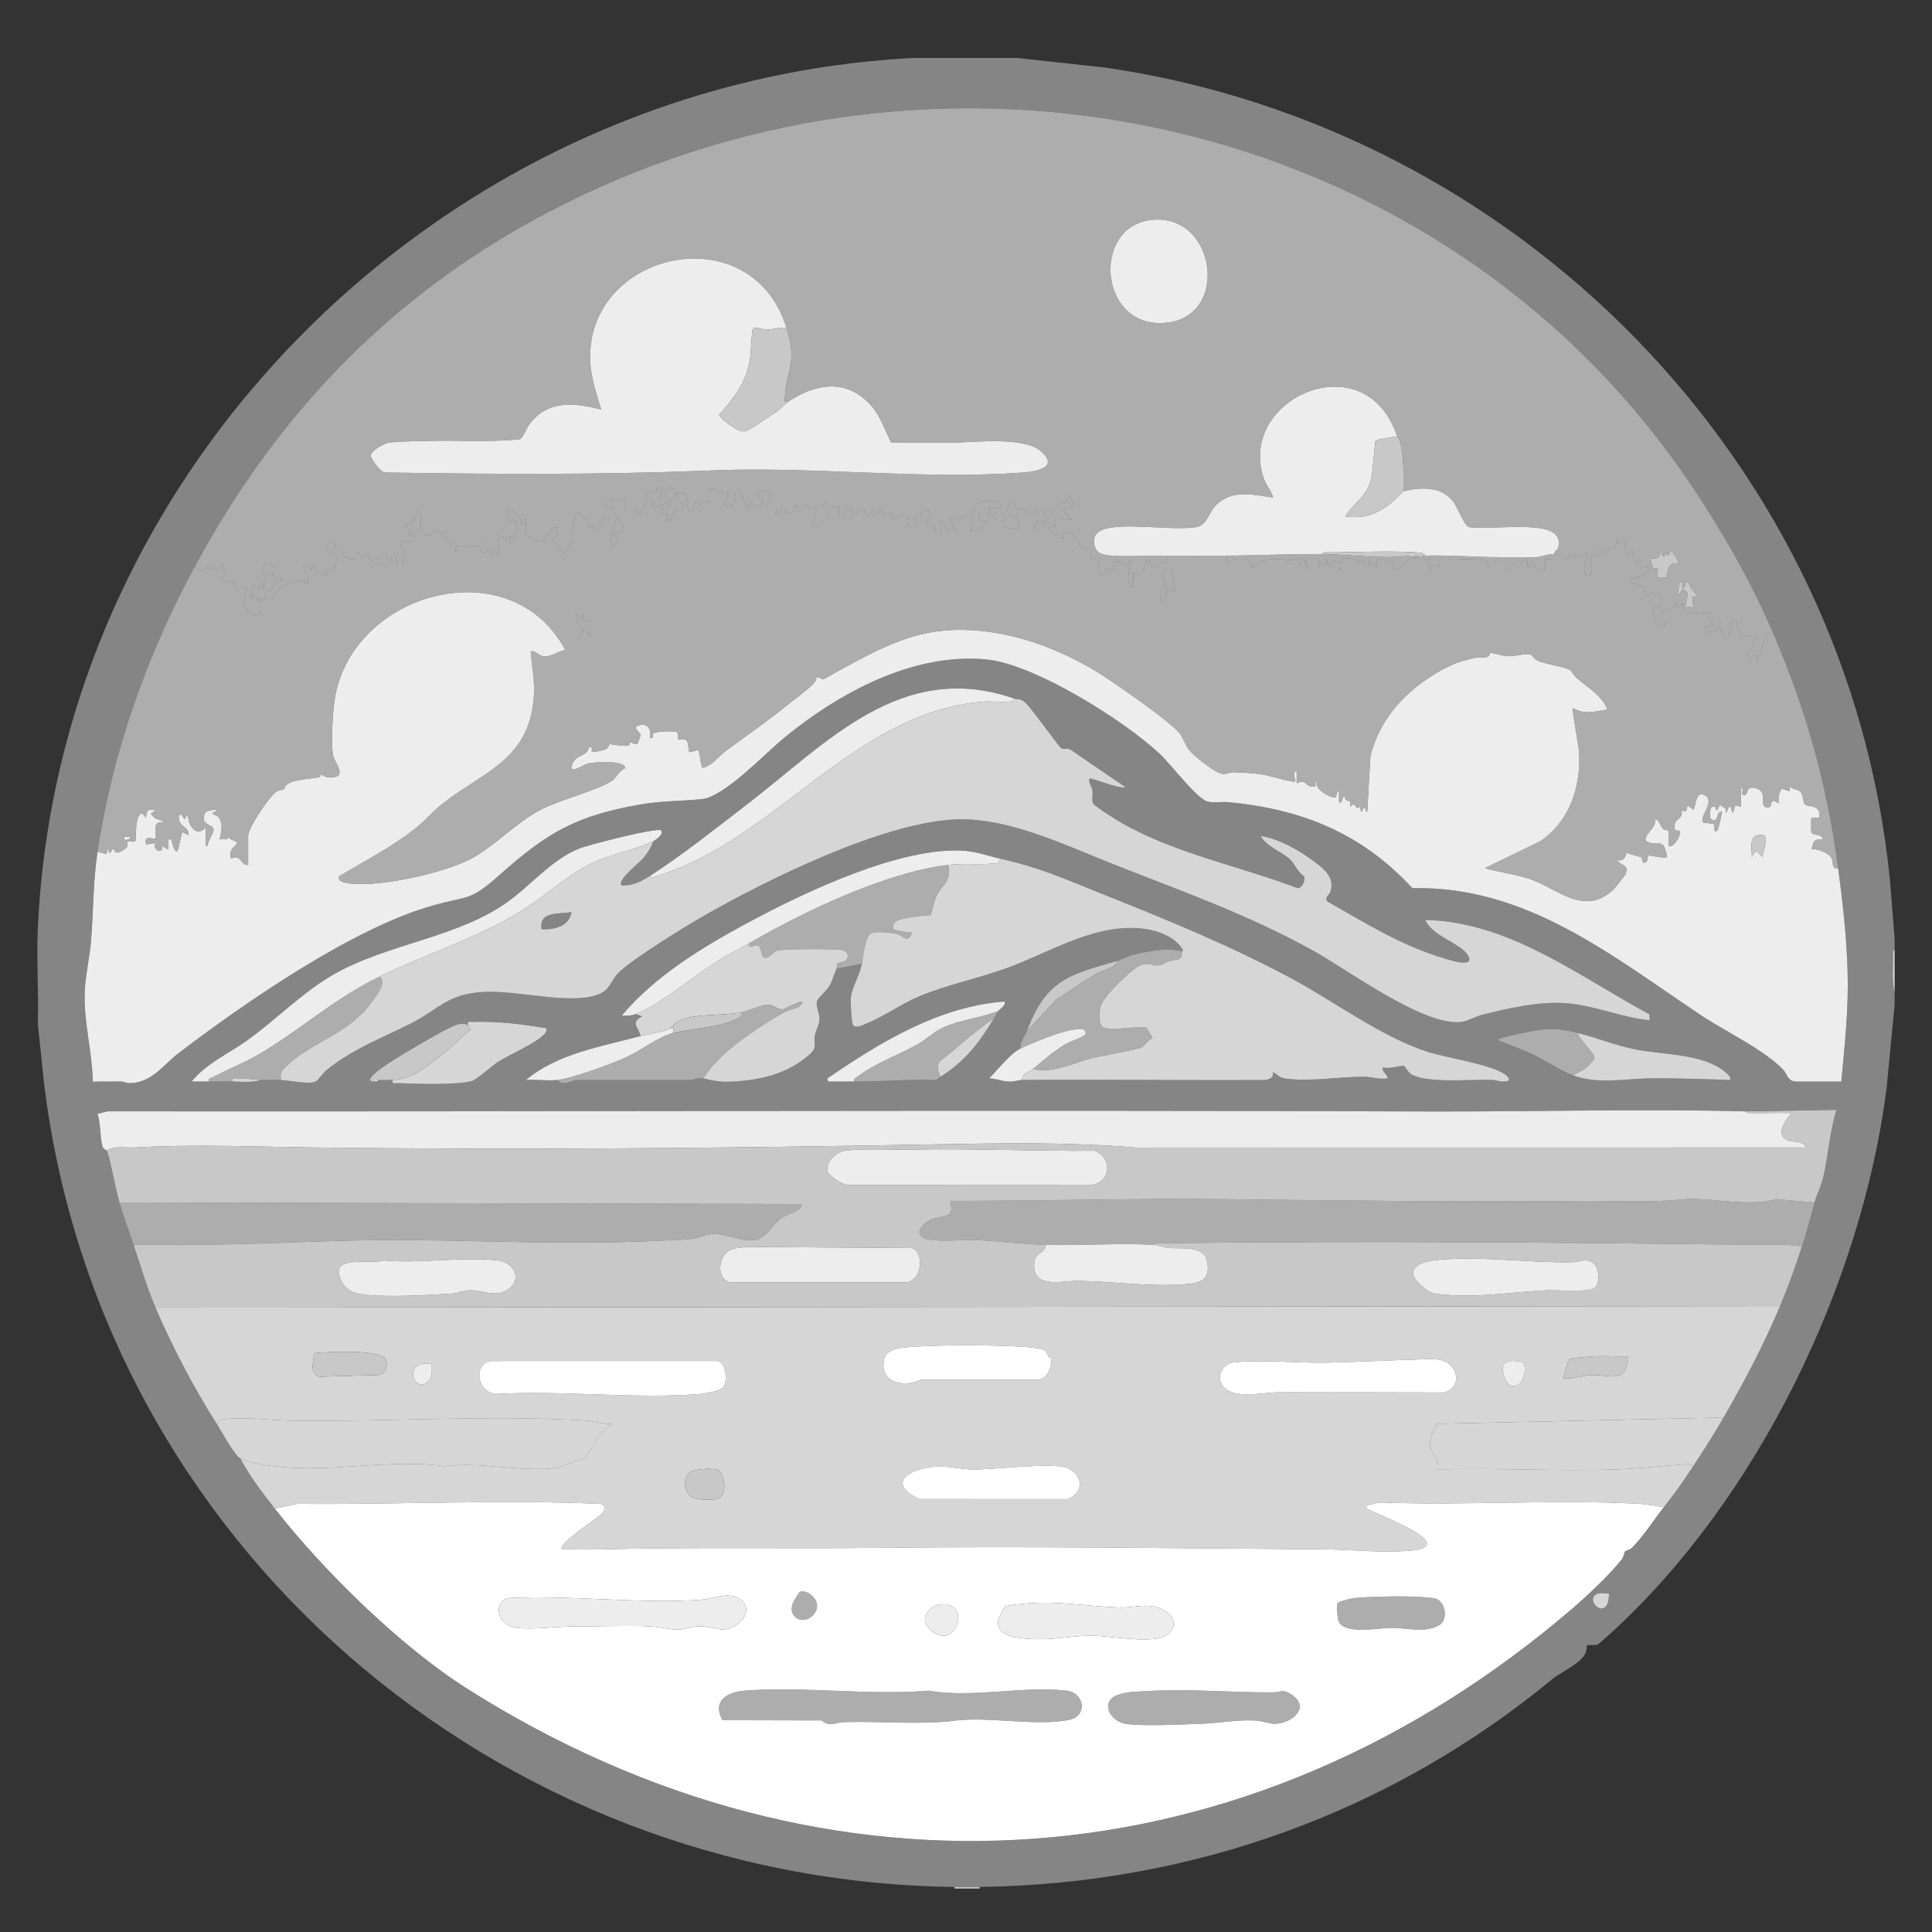 <?xml version="1.0" encoding="UTF-8"?><svg id="Layer_1" xmlns="http://www.w3.org/2000/svg" viewBox="0 0 400 400"><rect x="0" y="0" width="400" height="400" fill="#333333" stroke="none"/><defs><style>.cls-1{opacity:.4;}.cls-1,.cls-2,.cls-3,.cls-4{fill:#fff;}.cls-2{opacity:.6;}.cls-3{opacity:.8;}.cls-5{fill:#ededed;}.cls-6{fill:#c8c8c8;}</style></defs><path class="cls-1" d="M210.607,11.996l18.307,2.004c85.464,12.47,153.743,81.741,162.376,168.16l.976,12.188v2.275c-.538.338-.325,1.234-.331,1.783-.024,2.237-.244,4.873.331,6.993v2.6l-1.671,17.344c-5.202,40.61-26.672,84.941-56.978,112.684-.388.355-2.608,2.348-2.776,2.423-.699.313-2.142.064-2.259.179-.063.062-.054,1.125-.375,1.737-1.17,2.23-4.912,3.718-6.685,5.179-33.667,27.749-74.736,42.529-118.714,43.13-1.727.024-3.473.022-5.2,0-95.01-1.189-176.612-71.075-188.442-165.979l-1.341-12.798c.213-6.478-.286-13.032,0-19.503C12.105,95.606,92.966,16.888,189.159,11.996h21.448ZM40.322,117.312c-9.96,18.507-16.985,38.206-20.148,59.159-.909,6.018-.842,11.997-1.303,18.037-.261,3.416-1.121,7.019-1.31,10.391-.36,6.422,1.542,12.656,1.637,19.031,1.896.022,3.802-.029,5.701-.016.692.005,1.326.345,1.937.339,4.608-.042,6.904-3.757,10.263-6.312,13.811-10.504,36.126-25.934,52.69-30.51,7.394-2.042,7.497-.841,13.583-6.242,9.906-8.792,15.795-12.295,29.235-14.639,4.579-.799,8.513-.637,12.845-1.129,4.532-.515,12.937-9.389,16.73-12.52,11.35-9.368,26.814-17.826,42.049-16.371,9.933.949,28.643,12.712,35.957,19.618,2.062,1.947,7.566,9.132,9.727,9.774,1.339.397,2.996.017,4.398.151,15.274,1.462,27.591,6.422,38.092,17.808,23.652-.523,41.398,14.069,59.79,26.334,5.016,3.345,12.99,7.08,17.006,11.269.789.823.877,2.445,2.756,2.445h9.262c.711-7.579,1.52-14.96,1.313-22.604-.194-7.188-1.016-14.467-1.963-21.602-2.325-17.505-6.666-32.954-13.649-49.082-4.557-10.526-10.241-20.457-16.634-30.007C302.064,28.593,207.363,3.489,127.75,37.198c-38.867,16.457-67.529,43.138-87.428,80.114ZM134.564,181.346c-1.76,1.125-3.685,2.105-5.849,1.949-1.063-1.066,3.754-4.719,4.542-5.694.754-.932,1.641-2.233,1.957-3.406.591-.296,2.328-1.53,1.626-2.274-.651-.69-15.03,2.996-16.896,3.74-5.462,2.177-9.728,7.252-14.336,10.689-10.446,7.792-25.195,8.889-36.581,15.418-6.397,3.668-11.865,9.343-17.878,13.648-3.858,2.761-8.454,4.742-11.476,8.508,1.189.013,2.386-.007,3.575.003,1.621.013,3.253.005,4.875,0,1.871-.005,4.107.279,5.849-.325,1.399.056,2.828-.08,4.225,0,1.845.106,5.93,1.019,7.25.261.556-.319,1.406-1.705,2.203-2.346,5.679-4.571,11.631-6.627,17.804-9.821,5.647-2.922,7.124-5.83,14.488-6.312,6.908-.452,17.526,2.582,23.431.683,3.079-.99,2.908-2.819,4.611-4.581,2.671-2.763,13.874-9.663,17.658-11.826,13.223-7.555,38.076-19.875,53.093-20.03,10.624-.11,22.084,5.464,31.709,9.267,14.186,5.605,28.834,10.779,42.13,18.32,6.82,3.868,22.648,15.507,30.147,14.338,1.188-.185,2.958-1.176,4.339-1.51,5.504-1.331,11.742-2.806,17.412-2.328,5.68.479,11.409,2.954,17.103,3.532l-.056-1.246c-14.663-7.894-29.013-19.166-46.415-19.553,1.225,3.271,7.372,4.877,8.803,7.305,1.708,2.9-4.235.857-5.152.579-8.815-2.67-15.881-7.161-23.8-11.625-.903-.778.286-1.403.505-2.095,1.003-3.173-1.624-4.993-3.842-6.593-3.121-2.252-6.79-4.335-10.629-4.967,1.285,2.326,4.472,3.289,6.138,4.909.935.909,1.546,2.574,2.797,3.392.504.836-.357,2.544-1.24,2.53-11.881-4.525-25.191-7.13-36.306-13.421-.983-.556-5.611-3.429-6.002-4.073-.408-.672-.042-1.914-.182-2.744-.136-.811-.854-1.5-.631-2.453.26-.284,6.335,2.286,7.471,1.788l-11.388-7.788c-.535-.354-1.415-.003-1.867-.248-.524-.283-5.939-8.005-7.367-9.367-1.179-1.125-1.456-.62-2.449-.964-23.349-8.068-38.628,9.083-55.279,21.907-6.099,4.697-13.743,10.752-20.115,14.823ZM233.518,163.144v.325c.211-.108.211-.217,0-.325ZM207.032,177.771c-2.397-.541-4.721-1.43-7.316-1.621-13.187-.97-33.286,8.643-44.898,14.892-9.428,5.074-19.178,10.994-26.104,19.231.982.044,1.994.036,2.925-.322l1.298.486c-2.525,1.356-.744,2.159-.324,4.065-8.003,2.144-17.27,3.64-23.723,9.098,2.086-.154,4.456.222,6.499.003,1.225,1.414,3.021,0,4.062,0h23.398c.607,0,1.647-.558,2.762-.325,2.297.481,3.372.817,6.026.664,5.932-.342,11.325-1.567,15.901-5.548,1.872-1.629.813-2.095,1.173-4.027.189-1.012.828-2.043.929-2.988.157-1.473-.786-3.019-.501-4.035.239-.852,2.127-2.258,2.736-3.465.537-1.064.799-2.177,1.359-3.354l5.2-.975c-.504,2.513-2.044,4.774-2.275,6.985-.099.946.115,4.652.373,5.481.36,1.157,2.247.139,2.992-.162,3.56-1.439,7.1-4.06,10.939-5.636,5.75-2.36,11.876-3.606,17.713-5.687,9.351-3.333,19.329-10.039,29.802-8.044,2.511.478,5.39,1.738,6.789,3.987.311.5-.034.406-.038.475-3.164-.777-6.748-.074-9.888.674-1.244.297-2.383.972-3.436,1.276-10.344,2.99-14.773,3.943-18.848,14.627-.451,1.181-1.472,2.209-1.3,3.576-2.08.982-4.781,4.511-6.499,6.173,1.377.002,2.687.606,4.053.669,1.106.051,1.987-.334,2.771-.34,16.732-.13,33.478.093,50.213.005,1.099-.128,1.845-.372,1.786-1.631.866.483,1.334,1.166,2.419,1.315,5.172.711,11.062-.338,16.258-.365,1.662-.009,3.319.609,5.041.349.017-.977-1.263-1.177-.972-2.272,1.248.392,3.452-.397,4.358-.336.128.009.852,1.446,1.726,1.886,3.53,1.778,12.291.874,16.513,1.035.879.034,1.663.385,2.578.352,1.404-.051.989-.852.163-1.468-2.717-2.026-11.869-3.428-15.59-4.559-9.593-2.918-19.454-10.341-28.38-15.17-12.729-6.886-26.217-12.376-39.521-17.678-7.902-3.15-12.574-5.361-21.142-7.295ZM206.707,209.301c.256-.396,1.53-.969,1.298-1.949-13.568.988-25.777,8.419-36.718,15.932l.161.645c1.787.009,3.578-.018,5.361-.002,5.483.05,10.931-.508,16.421-.317.749.12,1.012-.382,1.453-.659,5.126-3.211,8.043-7.05,11.049-12.027.307-.508.679-1.167.975-1.625ZM96.867,212.226c-.502-.303-1.357-.335-1.952-.187-1.717.428-6.733,3.424-8.545,4.477-2.211,1.286-7.617,4.407-9.169,6.106-.704.771-.902,1.309.168,1.305.358-.001.816.089.975-.325.916.063,1.997.034,2.925,0-.181.985.497.625,1.123.65,3.927.155,11.595.418,15.221-.392.925-.207,4.214-3.162,5.454-3.971,2.382-1.553,7.879-3.875,9.568-5.707.405-.44.595-.648.481-1.304-4.942-.829-10.086-1.471-15.126-1.303-.625.021-1.304-.331-1.123.65ZM325.647,222.628c5.184,1.969,11.016.666,16.396.635,5.381-.032,10.732.156,16.1.339.661-.649-1.695-2.253-2.169-2.54-4.829-2.931-11.888-2.716-17.339-3.785-4.09-.802-7.981-2.422-12.013-3.424-4.869-1.211-6.852-.918-11.76.101-.638.132-4.812,1.018-4.807,1.362,2.437,1.038,4.97,1.887,7.363,3.03,2.785,1.33,5.315,3.177,8.229,4.284ZM361.394,230.104c-22.001-.576-44.413.1-66.472.015-90.856-.346-181.691.076-272.649-.029l-2.106.516c.734,1.96.484,4.87,1.05,6.747.18.598.881.81.906.877.81,2.171,1.73,7.778,2.6,10.727.897,3.04,1.941,5.861,2.925,8.776,1.477,4.379,2.701,8.707,4.55,13.002,3.549,8.246,7.875,16.487,12.674,24.054.885,1.396,3.686,6.567,4.875,7.151,1.979,3.711,4.572,7.099,7.149,10.402,9.966,12.771,26.02,28.528,39.674,37.191,75.039,47.607,162.145,41.028,229.231-16.721,2.92-2.514,7.584-6.933,9.924-9.901.474-.601.538-1.509.732-1.709.181-.185.95-.259,1.557-.88,2.301-2.351,4.415-5.683,6.482-8.305,2.517-3.194,3.628-4.753,5.849-8.126,2.398-3.642,4.309-6.61,6.499-10.402,4.298-7.439,8.344-15.079,11.699-23.078,1.726-4.115,3.155-8.116,4.55-12.352.991-3.009,1.745-6.056,2.6-9.101.495-1.763,1.37-3.373,1.799-5.19,1.066-4.52,1.338-9.501,2.75-13.986l-18.847.323ZM333.122,329.895c-.76.083-1.953-.229-2.604.158-2.562,1.521,2.631,5.935,2.604-.158Z"/><path class="cls-3" d="M392.266,205.4c-.574-2.12-.354-4.756-.331-6.993.006-.55-.208-1.446.331-1.783v8.776Z"/><path class="cls-6" d="M202.808,390.678v.325h-5.2v-.325c1.727.022,3.473.024,5.2,0Z"/><path class="cls-2" d="M366.919,130.639c-2.427,1.232-1.658,4.239-3.087,6.179l-.164-1.302c-.257-.289-1.387,1.293-1.945-.169-.239-.626.567-.477.79-.813.087-.131,1.272-2.813,1.156-2.919-.642-.353-3.111.423-3.241.325-.148-.112-.931-3.051-.984-3.576-1.6-.151-1.136,3.053-1.3,3.248-2.058-.164-2.128-1.054-1.95-2.922-1.25-.353-.373,1.631-.651,1.948-1.62-.861-.976,1.905-2.598-.646l1.95-.656c-.696-1.16-1.95-1.25-.65-2.594-2.194-.132-5.887,1.36-5.853-1.952l-.968,1.298-.65-1.622c.231,1.927-2.618,1.629-2.904,2.476-.468,1.388,2.18,1.97-.022,3.049.324-1.737-.817-.381-1.151-.959-.152-.263-.593-3.456-.474-3.593l1.294.326c.104-.445.551-2.084.331-2.277-.093-.082-.754.112-1.056-.008-.309-.123-.244-.613-.462-.654-.554-.105-1.575.456-1.73.339-.1-.075-.158-1.47-.659-1.795-.233-.151-1.836-.703-2.268-.811-.111-.807.018-.512.452-.679,1.274-.489,3.191-.672,3.119-2.568-.277-.3-2.169,1.54-1.626-1.3l-.972,1.14-.653-3.415c-.787.09-.191,1.634-1.295,1.297l-.33-2.926c-1.038.206-1.463.852-1.3-.646-.68.27-.191,1.656-.972,2.134-.542.332-1.085-.168-1.623-.186.205,1.918-.217,1.05-.977,1.301l-.002-.648h-1.297s0,.647,0,.647l1.298.002c-.738.244-1.258.53-2.274.327.31.757.817,4.522-.485,4.222-1.621-.373.039-3.86-.17-4.875-1.176.96-1.054,1.215-2.431.321l-.167.98-.652-.974c-.536-.086-.373.864-.822.974-.296.073-1.719-.936-2.749-.976-.066.395.05.883-.002,1.3-3.447-1.016-1.307,1.111-1.95,1.952-.051.067-1.082-.63-1.463.322-.393-.247-.676-1.818-.815-1.948-.843-.784-.344,1.523-1.293.974l-.003-1.302c-1.26-.452-1.483,1.197-1.63,1.301-.303.214-1.57-1.033-1.942-.65-.171.176.357,1.375-.323,1.3l-.003-2.599c1.884-.038,3.8.1,5.682-.005,1.22-.068,2.48-.694,3.742-.645.16-.958.638-.568.836-1.265.303-1.064.236-1.958-.535-2.774-2.655-2.81-14.04-.872-17.95-1.549-.889-.268-2.364-4.137-3.206-5.245-2.499-3.292-6.675-3.024-10.343-2.169.004-3.43.182-6.884-.663-10.236-.157-.624-.573-.949-.637-1.141-6.507-19.742-33.439-7.817-27.551,8.867.486,1.378,1.535,2.422,1.876,3.808-4.118-.548-8.303-1.742-11.71,1.452-1.606,1.506-1.922,4.253-4.127,4.648-5.011.897-15.717-1.177-19.767.706-1.126.523-1.65,1.512-1.439,2.762.36,2.134,1.879,2.35,3.723,2.474,3.664.246,7.818-.033,11.549-.013-.211,2.41-.503,1.232-1.409,1.387-.461.079-.947.811-1.407.858-.81.082-.761-1.481-1.732-1.269-.217,1.792-.419,3.544-2.6,2.6l-.004,2.923c-2.064-.49-.473-4.026-.652-5.523-.532-.066-.368.765-.809.973-.806.38-.794-.597-1.029-.645-2.794-.569-1.341,1.143-1.735,1.62l-1.295-.326-.332,1.627c-2.726-.292-.988-2.39-1.298-4.224-1.037-.312-.701,1.692-1.791.653.31-3.697-.006-1.543-1.79-2.436-.888-.444-.546-2.362-2.584-2.94-1.251-.355-.997-.047-1.313,1.144-.544.145-.186-.427-.376-.597-1.559.183-4.179-1.993-.919-2.004-1.681-2.689,1.541-.957,3.25-1.3-3.604-3.08-.269-2.091.299-2.952.444-.673-.352-.918-.379-.973-.312-.633-.464-1.753-.89-.456-.559,1.702-.589.688-1.609,1.316-.088.054-1.423,1.359-1.478,1.446-.421.679.036,1.949-.214,2.229-.073.082-.74.111-1.093.353-.577.395-1.098,1.558-2.121.839-.823-.578.094-1.663.332-1.471.086.069-.221.773.452.624.307-.068,1.69-.862,1.825-1.118.377-.718-.832-.38-.939-.5-.425-.48.913-2.084-1.479-1.63-.389.074.405,1.49-1.573.984-.233-.06-.23-.528-.483-.608-.546-.173-2.054-.228-2.279-.425-.101-.088-.936-2.68-1.636-.345-.675,2.249,1.556,1.807,1.849,2.084.094.089.458,2.465.366,2.556-.473-.134-2.817-.222-2.921-.325-.123-.122.322-2.889-.856-3.229-.912-.264-1.363,1.297-2.394.954l0-1.947c.22-.236,3.818,1.426,1.739-1.269-1.752.351-3.058-.606-4.507.938-1.662,1.77.677,1.168.819,1.303.13.123-.131,1.398-.025,1.776.11.393.896.076.997.177.815.821-2.194,2.246-2.923,1.947,1.224-5.345-1.255-2.156-4.225-2.272l1.297,2.272c-2.294.585-1.707-1.444-3.246-1.947-.08,1.206,1.164,3.17-.79,2.617-.386-.109-.225-1.34-.578-1.584-.298-.206-1.261.099-1.557-.55-.455-.995.987-.784.992-1.619.002-.335-.598-1.085-.841-1.138-.57-.124-1.314,2.052-2.752,1.298.788,1.664.951,1.654-.974,2.272-.12-.415-.242-2.1-.373-2.228-.063-.061-1.639-.355-1.725-.336-.491.104-.338,1.26-.986.937-.56-.28-.36-1.295-.659-1.302-.618-.014-.761.809-1.455.655-.649-3.755-1.066-.295-1.794-.002-.565.335-.423-.636-.67-.655-.272-.021-.691.448-1.113.195-.286-.171-.496-1.085-.817-1.165-.667-.166-1.244,1.507-2.104,1.3-.035-.689-.454-2.322-1.297-1.624-.27.224.246,2.26-1.63,1.623l.325-1.622c-.728.414-2.962-.948-3.249-.65-.743.772,1.168,1.03.845,1.967-.485,1.405-1.496,2.816-3.12,2.255l.647-3.897c-.675-.148-.837.639-1.458.66-.175.006-.136-.487-.414-.636-1.963-1.046-1.191.406-1.377.625-.587.691-.665-1.272-1.296-.651-.059.058-.184,1.505-.34,1.62-.242.178-1.463-.411-2.082-.33-.62.082-.826.773-1.48.658l.323-1.296-2.272-.004c-.276-.93.687-1.23.907-1.856.663-1.885-1.089-1.739-2.534-1.716-.545,1.97,1.52.691.991,2.433-.069.227-.582.112-.857.288-.599.383-.232.812-1.756.202-.201,2.186-.416.769-.842.045-.707-1.203-.589-1.551-1.031-2.56-1.233-2.809-1.384,2.016-1.52,2.212-.156.226-2.054.708-2.131.628l.974-2.923c-2.862.07-4.222-2.884-3.903,1.947-1.331-.044-1.564-.97-1.789.655l-1.457-.652c.111.781-.416,2.93-1.053,1.537-.764-1.67.119-4.01-2.522-3.487-.382,1.975,1.925,1.5,1.296,3.573-2.723-1.308-1.141,1.839-3.246,2.275-.07-.359.097-1.529.001-1.626-.193-.196-1.503.456-1.3-.481.268-.647,1.512-.4,1.611-.502.171-.177-.186-1.305.057-1.575.587-.654,1.553.413.928-2.643-2.555-.351-1.264,1.805-1.602,3.065-.037.138-2.228,1.251-2.622.835-.375-2.107.794-.937,1.268-1.327.086-.071.585-1.828.651-2.12.161-.721-.787-.519-1.107-.461-.347.063.401,1.66-1.783.658l-1.63,4.877c-1.038.275-.882-1.21-.977-1.299-.499-.467-2.786,2.403-2.273-1.948-1.407.462-2.488.059-3.897-.003-.333,3.232.631,1.273,1.312,1.756.087,1.318,3.507,4.135,1.945,5.255-.455.326-1.868-.917-1.306.907.085.276.865.104.645.692-.041.109-1.019,1.09-1.139,1.14-.655.274-.469-.449-.49-.812-.108-1.825.791-2.985.985-4.709l-2.275-.651c-.118.975-.464,3.159-1.783,2.935-.148-.025-.102-.562-.412-.653-.32-.093-.971.069-1.056-.007-.117-.106.094-1.103.023-1.446-.069-.335-.731-.054-.928-.25-.228-.226-.005-1.512-1.708-1.096-.262.202-.891,3.692-.932,4.291-.039.569.376,1.175.321,1.542-.041.276-.651.283-.817.542-.412.642-.166,2.451-1.667,1.312-.306-.232-1.896-2.407-1.757-2.607.239-.342,1.56-.356.964-2.287-1.906-.063-1.068,2.167-2.924,1.626l.325,1.296c-.227.202-3.554-.996-3.749-1.285-.447-.663.011-2.7-.153-3.587l-.968,1.297c.037-1.751-1.523-2.684-2.925-3.248-.022,1.771-.179,3.029,1.948,2.602.172.161-.561,4.065-1.14,4.548l-.163-1.622-1.131.971-1.464-1.297c-.026,1.732.617,3.151-.007,4.874l-.323-1.299-1.295.976c-.068-.327.094-1.176-.005-1.3-.556-.698-.505.741-1.111.637-1.124-.193-.695-1.218-1.021-1.309-.263-.074-4.529-.149-4.693.019-.17.174.361,1.375-.32,1.302.384-1.79-.617-1.073-.905-1.37-.156-.16.01-.672-.145-.834-.189-.198-.855.084-.926-.25-.122-.571.131-1.455.02-2.094-.55-.149-.159.632-.491.667-.741.078-1.257-.798-1.919-.694-.316.05-.226,1.544-1.806.835-1.782-.798-.376-3.681-1.466-5.034-.992,1.161-.686,3.274-2.766,2.925-.04,1.041,1.415.735.98,2.275.106.171,1.107-.895.973.159-.221,1.745-.92.934-2.11,1.139-1.971.339.101,1.769.138,2.415.135,2.345-1.791,3.785-1.931.511-1.597.117-.28,1.869-2.107,1.978-1.923.115-1.23-1.082-1.469-1.33-.145-.151-1.319.534-1.61.322-.109-.08-.241-1.199-.342-1.294-.553-.522-.724.635-.806.657-.943.258-.968-1.187-2.112-.983-.268.291.83,2.002-1.641,1.152-1.351-.465-1.045-1.447-1.374-1.734-.189-.165-.735.003-.836-.097-.362-.356.462-1.757-.495-1.559-1.033.213-1.71.575-1.517,1.743.265,1.607,2.725.209,1.892,2.863-.35,1.114-1.573,1.014-1.814,1.292-.2.231-.004.822-.067.889-.225.242-3.166-.746-2.275-1.951-.891-.304-.559.542-.673.616-.826.538-.591-1.164-1.599-.938-.492,1.934,1.019,2.41.647,4.222-.835.382-.535-.639-.85-.67-2.216-.222-4.183.822-5.657,2.452-.865.956-.097,1.778-2.083,1.477-.856-1.989.405-1.384,1.137-2.095.765-.744.409-2.019,2.253-1.972-.238-.57-1.86-.702-1.945-.824-.179-.257.403-1.037.171-1.607-.116-.284-1.493-1.585-1.796-1.308l-.658,2.108.988.332-.662,3.083-.322-1.3-.652,1.627-1.293-1.625-.325,3.574c.577-.005.196-1.269.968-.643.226.183-.457,1.011,1.627.321.288,1.083-.823.484-.974.65-.075.082.371,1.116.277,1.703-.242,1.507-1.377,1.319-2.395.575-2.003-1.464-.44-3.244-.482-5.204-.679-.274-1.376.733-1.777.651-.551-.113-.737-1.895-.825-1.955-.122-.084-2.273.387-2.921.001-.303-1.06,1.119-.456,1.285-1.158.098-.414-.817-1.736-.638-2.416-1.072-.282-.422,1.058-1.165,1.289-.663.206-1.375-.698-1.872-.595-.729.151-1.146,1.837-2.809-.044,19.899-36.976,48.56-63.657,87.428-80.114,79.614-33.709,174.314-8.605,222.535,63.434,6.393,9.55,12.076,19.481,16.634,30.007ZM238.15,45.561c-11.952,1.56-10.642,21.494,2.157,21.332,14.693-.186,11.766-23.149-2.157-21.332ZM162.836,67.904c-7.243-23.565-41.686-15.964-40.634,7.003.153,3.338,1.324,6.739,2.286,9.898-5.451-1.454-11.012-2.044-14.793,2.919-.814,1.069-1.053,2.307-1.994,3.206-6.468.683-12.974.145-19.46.364-2.093.071-5.923.07-7.766.358-.882.138-3.788,1.697-3.704,2.682.061.722,2.085,3.546,3.014,3.494,22.007.346,44.028.489,65.974-.361,21.632-1.116,44.85,1.983,66.306.336,2.841-.218,7.186-1.167,3.426-4.393-3.605-3.094-13.836-1.809-18.357-1.765-4.212.041-8.432-.02-12.643-.058-1.365-2.637-2.143-5.433-4.266-7.76-5.041-5.528-11.372-4.429-17.064-.647-.946.185-.694-.505-.644-1.12.525-6.483,2.586-6.782.319-14.157ZM99.954,111.786v.325c.211-.108.211-.217,0-.325ZM94.105,112.111v.325c.211-.108.211-.217,0-.325ZM344.177,115.034c-.103-.09-.107-.988-.653-.973.462,2.077-1.422,1.428-1.63,1.626-.115.11.107,1.504.297,1.758.265.355.929.015,1.026.373.106.39-.154,1.638-.023,1.77.069.069,1.885.071,1.953.001.151-.156-.376-3.335,2.274-2.931.34-.384-1.04-2.427-1.464-2.596-.217-.086-.599,1.907-.973.32-.2-.046-.135,1.237-.807.652ZM348.394,120.561c-.671-.867-1.159,2.289-.97,2.6.624-.167.575-1.579,1.631-.821.882.634-.394,2.924-.007,3.425.056.072,1.06-.559,1.62.323l-.319-2.6c2.731.853-.839-1.724-.656-2.926-1.123-.241-.605,1.152-1.293,1.299-.07-.327.097-1.168-.005-1.3Z"/><path class="cls-2" d="M40.322,117.312c1.663,1.882,2.08.195,2.809.044.498-.103,1.21.801,1.872.595.743-.231.093-1.572,1.165-1.289-.179.68.736,2.002.638,2.416-.165.702-1.588.098-1.285,1.158.647.386,2.798-.085,2.921-.001.087.06.273,1.843.825,1.955.402.082,1.098-.925,1.777-.651.043,1.96-1.521,3.739.482,5.204,1.018.744,2.153.931,2.395-.575.094-.587-.352-1.621-.277-1.703.152-.167,1.262.433.974-.65-2.083.689-1.401-.139-1.627-.321-.772-.625-.391.638-.968.643l.325-3.574,1.293,1.625.652-1.627.322,1.3.662-3.083-.988-.332.658-2.108c.303-.277,1.68,1.024,1.796,1.308.232.57-.349,1.35-.171,1.607.085.122,1.707.254,1.945.824-1.845-.046-1.488,1.228-2.253,1.972-.732.712-1.993.106-1.137,2.095,1.985.302,1.218-.521,2.083-1.477,1.474-1.63,3.441-2.674,5.657-2.452.315.032.015,1.052.85.67.372-1.812-1.138-2.288-.647-4.222,1.009-.226.773,1.476,1.599.938.114-.074-.218-.92.673-.616-.891,1.205,2.05,2.193,2.275,1.951.063-.068-.134-.658.067-.889.241-.278,1.464-.178,1.814-1.292.833-2.654-1.627-1.256-1.892-2.863-.192-1.168.485-1.53,1.517-1.743.957-.197.132,1.203.495,1.559.101.1.647-.068.836.097.329.287.023,1.269,1.374,1.734,2.471.85,1.373-.86,1.641-1.152,1.144-.204,1.169,1.242,2.112.983.082-.023.254-1.179.806-.657.101.095.232,1.214.342,1.294.291.212,1.465-.473,1.61-.322.239.249-.454,1.445,1.469,1.33,1.828-.109.51-1.861,2.107-1.978.139,3.274,2.066,1.834,1.931-.511-.037-.646-2.109-2.076-.138-2.415,1.19-.205,1.889.606,2.11-1.139.134-1.054-.867.012-.973-.159.435-1.54-1.02-1.234-.98-2.275,2.08.349,1.774-1.764,2.766-2.925,1.089,1.353-.316,4.235,1.466,5.034,1.581.708,1.49-.786,1.806-.835.663-.104,1.179.772,1.919.694.331-.035-.059-.816.491-.667.111.639-.142,1.523-.02,2.094.071.334.737.052.926.25.155.162-.011.674.145.834.288.297,1.289-.42.905,1.37.681.074.15-1.128.32-1.302.164-.168,4.43-.092,4.693-.019.326.091-.103,1.117,1.021,1.309.606.104.555-1.335,1.111-.637.099.124-.064.973.005,1.3l1.295-.976.323,1.299c.624-1.722-.019-3.142.007-4.874l1.464,1.297,1.131-.971.163,1.622c.579-.483,1.312-4.387,1.14-4.548-2.127.427-1.969-.831-1.948-2.602,1.402.565,2.963,1.497,2.925,3.248l.968-1.297c.164.887-.294,2.924.153,3.587.195.289,3.522,1.487,3.749,1.285l-.325-1.296c1.855.542,1.018-1.689,2.924-1.626.597,1.931-.725,1.945-.964,2.287-.139.199,1.452,2.375,1.757,2.607,1.501,1.138,1.256-.67,1.667-1.312.166-.259.776-.266.817-.542.055-.368-.36-.974-.321-1.542.041-.599.67-4.089.932-4.291,1.703-.416,1.48.87,1.708,1.096.198.196.859-.085.928.25.071.343-.14,1.34-.023,1.446.085.077.735-.086,1.056.007.31.09.263.627.412.653,1.319.225,1.665-1.96,1.783-2.935l2.275.651c-.194,1.724-1.093,2.884-.985,4.709.022.363-.165,1.086.49.812.12-.05,1.098-1.032,1.139-1.14.219-.588-.56-.416-.645-.692-.563-1.824.85-.58,1.306-.907,1.562-1.12-1.858-3.938-1.945-5.255-.681-.483-1.645,1.476-1.312-1.756,1.409.062,2.49.465,3.897.003-.514,4.351,1.774,1.481,2.273,1.948.095.089-.061,1.574.977,1.299l1.63-4.877c2.184,1.001,1.436-.596,1.783-.658.321-.058,1.268-.26,1.107.461-.065.292-.565,2.05-.651,2.12-.474.39-1.643-.779-1.268,1.327.394.415,2.585-.698,2.622-.835.338-1.26-.953-3.416,1.602-3.065.624,3.056-.342,1.989-.928,2.643-.242.27.114,1.398-.057,1.575-.099.102-1.343-.146-1.611.502-.203.936,1.106.285,1.3.481.096.097-.072,1.267-.001,1.626,2.105-.436.523-3.583,3.246-2.275.628-2.073-1.679-1.598-1.296-3.573,2.641-.522,1.758,1.817,2.522,3.487.637,1.393,1.164-.756,1.053-1.537l1.457.652c.225-1.626.458-.7,1.789-.655-.319-4.831,1.041-1.878,3.903-1.947l-.974,2.923c.077.08,1.975-.402,2.131-.628.136-.196.287-5.021,1.52-2.212.443,1.009.324,1.357,1.031,2.56.426.724.64,2.141.842-.045,1.524.61,1.157.182,1.756-.202.275-.176.788-.061.857-.288.529-1.742-1.537-.463-.991-2.433,1.445-.022,3.197-.169,2.534,1.716-.22.625-1.182.925-.907,1.856l2.272.004-.323,1.296c.654.115.86-.577,1.48-.658.619-.081,1.839.508,2.082.33.156-.115.281-1.562.34-1.62.63-.621.708,1.342,1.296.651.186-.218-.586-1.67,1.377-.625.278.148.24.641.414.636.621-.021.783-.808,1.458-.66l-.647,3.897c1.624.561,2.635-.85,3.12-2.255.323-.937-1.588-1.194-.845-1.967.287-.298,2.521,1.064,3.249.65l-.325,1.622c1.876.637,1.36-1.399,1.63-1.623.843-.698,1.262.935,1.297,1.624.86.206,1.437-1.466,2.104-1.3.321.08.531.994.817,1.165.422.252.842-.216,1.113-.195.247.019.106.989.67.655.728-.293,1.146-3.753,1.794.002.694.154.837-.669,1.455-.655.299.007.099,1.023.659,1.302.648.323.495-.833.986-.937.086-.018,1.663.275,1.725.336.131.128.254,1.812.373,2.228,1.925-.618,1.762-.608.974-2.272,1.438.754,2.182-1.422,2.752-1.298.243.053.843.803.841,1.138-.006.835-1.447.624-.992,1.619.296.648,1.259.343,1.557.55.353.244.191,1.474.578,1.584,1.953.553.709-1.41.79-2.617,1.539.503.952,2.532,3.246,1.947l-1.297-2.272c2.969.116,5.449-3.074,4.225,2.272.729.298,3.738-1.126,2.923-1.947-.1-.101-.886.216-.997-.177-.106-.379.154-1.653.025-1.776-.142-.135-2.481.468-.819-1.303,1.449-1.544,2.756-.587,4.507-.938,2.078,2.695-1.519,1.033-1.739,1.269l-0,1.947c1.031.343,1.482-1.218,2.394-.954,1.178.34.732,3.108.856,3.229.105.103,2.448.191,2.921.325.092-.091-.272-2.468-.366-2.556-.294-.277-2.524.165-1.849-2.084.701-2.335,1.536.257,1.636.345.225.197,1.732.252,2.279.425.253.08.25.549.483.608,1.978.506,1.184-.91,1.573-.984,2.392-.454,1.054,1.15,1.479,1.63.106.12,1.316-.218.939.5-.135.256-1.517,1.05-1.825,1.118-.673.15-.366-.554-.452-.624-.238-.192-1.154.893-.332,1.471,1.024.72,1.545-.443,2.121-.839.353-.242,1.02-.271,1.093-.353.25-.28-.207-1.55.214-2.229.054-.088,1.39-1.392,1.478-1.446,1.021-.627,1.05.386,1.609-1.316.426-1.297.578-.177.89.456.027.055.823.3.379.973-.568.86-3.903-.128-.299,2.952-1.709.343-4.931-1.389-3.25,1.3-3.259.011-.64,2.187.919,2.004.191.17-.168.742.376.597.316-1.19.062-1.499,1.313-1.144,2.038.579,1.696,2.496,2.584,2.94,1.783.893,2.1-1.261,1.79,2.436,1.089,1.039.754-.965,1.791-.653.31,1.834-1.428,3.932,1.298,4.224l.332-1.627,1.295.326c.394-.476-1.059-2.189,1.735-1.62.235.048.223,1.025,1.029.645.442-.208.277-1.039.809-.973.178,1.497-1.413,5.032.652,5.523l.004-2.923c2.18.944,2.382-.808,2.6-2.6.97-.212.922,1.351,1.732,1.269.46-.047.946-.779,1.407-.858.906-.155,1.198,1.023,1.409-1.387,3.988.021,8.147.011,12.024,0-.377,2.309,1.065.751,2.443.642,1.594-.126,2.883.208,3.086,1.958,2.326-2.604,4.949-1.83,7.959-1.689.413.019,1.565-.464,1.782-.257.059.056-.083,1.813.653.974.148-.169-.315-1.081.323-.976l.491,2.277.161-2.28c1.881.055,2.59-.626,2.28,1.627.56-.002.533-.827.651-.973.285-.351.41,1.371.969.648.1-.13-.065-.972.005-1.3l.649,1.627.651-1.302c1.083.788,1.528-.128,1.298,1.627,1.247.357.382-1.688.647-1.954.204-.204,3.768-.33,3.417,1.304l.487-1.301c.6-.029.116,1.761.971.974.167-.154-.434-1.26.649-.974l.164,1.952.166-1.303,1.295.973.003-1.624c.985-.115,1.784.242,2.438.976.967-2.255,1.003,1.634,1.301,1.629.917-.311,2.435-2.438,3.253-2.598,1.168-.228,2.814.148,4.054-.003l-.322,1.946c.829.378.548-.624.842-.671.524-.084.966.191,1.428.349-.481-1.866,1.199-1.066,1.303-2.277.216.006.434-.006.65,0-.181.994.499.616,1.123.65,1.539.085,5.276.054,6.454.332.268.063.11.65.699.681,1.135.059,1.68-.653,2.448-1.338.541-.001,1.084.011,1.625,0l.003,2.599c.68.075.152-1.124.323-1.3.372-.383,1.639.865,1.942.65.147-.104.37-1.753,1.63-1.301l.003,1.302c.949.549.45-1.758,1.293-.974.14.13.423,1.7.815,1.948.381-.951,1.411-.255,1.463-.322.644-.841-1.497-2.968,1.95-1.952.052-.417-.065-.906.002-1.3,1.03.04,2.453,1.048,2.749.976.449-.11.286-1.06.822-.974l.652.974.167-.98c1.376.894,1.254.639,2.431-.321.209,1.014-1.451,4.502.17,4.875,1.301.299.794-3.465.485-4.222,1.015.203,1.536-.083,2.274-.327l-1.298-.002v-.647h1.297s.002.648.002.648c.76-.251,1.182.617.977-1.301.538.018,1.081.518,1.623.186.78-.478.292-1.863.972-2.134-.164,1.498.262.853,1.3.646l.33,2.926c1.103.337.508-1.206,1.295-1.297l.653,3.415.972-1.14c-.543,2.84,1.349 1,1.626,1.3.072,1.896-1.845,2.078-3.119,2.568-.435.167-.563-.127-.452.679.432.107,2.036.66,2.268.811.5.325.559,1.719.659,1.795.155.116,1.176-.444,1.73-.339.217.041.152.53.462.654.303.121.963-.073,1.056.008.221.193-.227,1.833-.331,2.277l-1.294-.326c-.119.137.322,3.33.474,3.593.334.578,1.476-.778,1.151.959,2.201-1.079-.447-1.661.022-3.049.286-.847,3.135-.549,2.904-2.476l.65,1.622.968-1.298c-.034,3.312,3.658,1.82,5.853,1.952-1.299,1.344-.046,1.433.65,2.594l-1.95.656c1.622,2.551.977-.215,2.598.646.277-.317-.6-2.301.651-1.948-.179,1.868-.108,2.759,1.95,2.922.163-.195-.3-3.399,1.3-3.248.053.525.837,3.464.984,3.576.13.098,2.599-.677,3.241-.325.116.105-1.069,2.788-1.156,2.919-.223.336-1.029.187-.79.813.559,1.461,1.689-.12,1.945.169l.164,1.302c1.43-1.94.661-4.947,3.087-6.179,6.983,16.129,11.324,31.577,13.649,49.082-1.47.353-.882-1.144-1.369-2.046-.604-1.119-2.884-2.008-4.156-1.858.443-1.542.369-2.23,2.273-1.949.247-1.293-2.141-.889-2.288-1.512-.07-.295-.097-2.933.013-3.039.103-.1,1.265.074,1.628 0.0.408-2.881-2.039-2.122-2.939-2.748-.48-.334-.348-1.998-.938-2.637-.505-.547-1.682-.486-2.295-1.116l-.004.98-1.634-.503c-.634.905-.69,2.038-.643,3.1-1.729-1.643-1.417.564-1.792.667-1.988.546-1.246-1.72-1.522-2.713-.309-1.113-2.383-1.743-3.028-.873-.103.138-.304,1.775-1.128.971-.173-.169.357-1.376-.323-1.301l-.006,3.898c-2.02-.762-.795.088-1.787,1.3-.445-3.164-1.064.014-1.298.005.124-1.812-1.003-.843-1.144-1.949l-.648,1.294c-.533.14-.225-.462-.374-.568-1.259-.893-1.412,2.147-.871,2.472,1.732,1.039.763-1.636,2.223-1.575-.075.638-.723,3.646-.978,3.898-.802.794-.584-1.15-.677-1.267-.159-.198-2.147-.292-2.225-.374-1.007-1.057,2.656-4.528.297-5.665-1.782-.859-1.808,1.732-2.269,3.08l-1.292-.974c-.302,1.213-.086,1.487-1.302.975.592,1.699-1.102,1.805-1.304,2.76-.446,2.106.916,1.255.992,1.63.214,1.045-.939,2.717-1.807,3.082-.661.278-.459-.449-.484-.803-.037-.542.139-2.195-.047-2.4-.098-.108-.762-.08-1.102-.346-.704-.55-.664-2.067-1.774-1.972.898,1.571-3.654,4.049-1.072,4.808,2.308.678,2.95-.996,3.669,2.99-.677.335-3.724-.429-3.881-.314-.125.091-.245,1.211-.357,1.284-1.114.724-.883-.75-1.012-.895-.119-.134-2.672-.633-3.193-1.048-.145,1.23-.676,1.806-1.955,1.628.871,1.215,2.631.833,1.775,2.91-.101.244-2.297,2.996-2.589,3.261-6.088,5.519-11.451-.353-17.211-2.285-2.982-1-6.254-1.356-9.27-2.268l11.481-5.575c6.036-4.139,8.351-11.169,8.012-18.309-.064-1.353-1.562-8.884-1.294-9.267,2.303,1.495,4.657.702,7.145.323-1.139-2.864-4.087-4.607-6.344-6.489-.546-.455-1.041-1.458-1.356-1.653-1.283-.796-5.157-1.168-6.933-2.085-.711-.367-.992-1.094-1.195-1.151-1.024-.285-3.392.396-4.819.341-1.098-.042-2.698-.682-3.538-.666-.203.004-.158.663-.801.84-.845.233-1.682.016-2.44.172-3.551.731-5.897,1.78-8.944,3.73-6.208,3.973-10.825,9.287-12.701,16.551l-.652,11.539c-.603.118-.105-.565-.487-.651-.863-.194-.134.675-.806.651l-.172-.978c-1.374.925-.595-1.46-2.103.005.306-1.687-.384-1.084-.705-1.328-.409-.311-.254-.593-.28-.614-.907-.719-.295,1.483-1.291.965l-.005-2.272c-.648-.051-.391,1.267-.834,1.308-.986.091-4.365-1.726-3.715-3.259-.658-.114-.048.911-.495.994-1.924.355-1.532-1.774-3.724-.671l-.005-2.599c-1.189.136.1,2.251-.489,2.28-2.522-.35-4.949-1.319-7.475-1.625-1.392-.169-3.72-.289-5.179-.344-.676-.025-1.357.44-2.259.333-1.495-.177-5.811-3.686-6.833-4.894-.865-1.023-1.374-2.938-2.296-3.879-2.645-2.7-10.303-7.982-13.711-10.339-10.64-7.36-25.216-12.579-38.204-10.055-7.519,1.461-14.95,5.998-21.611,9.625l-1.379-.605c.056.68-.229,1.01-.631,1.485-.916,1.079-4.354,3.571-5.717,4.683-4.087,3.335-8.457,6.266-12.656,9.444-1.292.978-2.53,2.737-4.27,3.21-.64.174-.363-.085-.483-.417-.241-.669-.508-3.017-.621-3.129-.199-.199-1.73.522-1.946.328-.087-.078-.178-1.893-.481-2.284-.463-.599-1.609-.161-1.782-.332-.119-.118.15-1.14-.315-1.472-.486-.347-4.427-.168-4.843.263-.26.27.34,1.156-.703.897.328-1.751-.489-3.158-2.388-2.55-1.408.451.423,1.351.432,2.054.002.162-.594,1.724-.671,1.779-.313.226-1.055-.324-1.413-.318-.211.004-.024.602-.65.689-1.004.138-3.568-.419-3.718-.308-.122.09-.123.666-.771,1.013-.391.21-2.652.737-2.839.559-.18-.171.383-1.307-.654-.966-.147,1.895-2.597,1.374-3.437,3.556-.892,2.318,2.448.046,3.102-.148,1.178-.349,8.256-.791,7.805.977-1.141.4-1.846,1.96-2.513,2.452-2.646,1.95-11.102,4.084-14.927,6.11-5.292,2.804-9.709,7.758-14.717,10.308-5.54,2.821-18.096,5.578-24.219,5.019-.874-.08-3.446-.322-2.726-1.58,5.494-3.294,11.242-6.192,16.212-10.275,1.557-1.279,3.116-3.095,4.717-4.383,8.657-6.966,18.272-9.135,19.321-22.281.271-3.399-.389-6.306-.643-9.583.933-.262,1.526.714,2.188.897,1.806.497,3.285-.848,4.959-1.228-11.235-20.947-43.947-12.187-47.689,10-.472,2.799-.798,8.905-.422,11.635.243,1.765,3.652,5.126-1.128,4.73-.674-.056-1.384-.725-1.447-.676-.029.023.089.566-.22.646-1.729.452-4.937.357-6.607,1.472-.461.308-.526.9-.744,1.038-.327.208-.882.093-1.56.552-1.468.993-5.827,7.429-5.827,9.124v6.013c-1.827.037-1.27-2.32-3.573-1.302-.222-1.767.077-1.884,1.084-2.897.863-.869-1.174-.654-1.575-1.651-.216,1.095-.87.054-1.783.649-.184-.229,1.077-3.127-.319-4.734-.322-.37-.945-.431-.982-.473-.627-.718.81-.49.646-.966-.76-.078-2.258.025-2.546.863-.824,2.403,1.884,2.063,1.899,3.183.01.758-1.259,2.479-1.306,3.425-.565.078-.306-.74-.321-1.132-.034-.92.027-1.849-.003-2.766-1.246,1.545-2.571.884-3.326-.734-.36-.772-.189-2.724-1.056-.892l-.655-.976c-.793-.244-.518,1.108-.416,1.396.354.998,2.149,1.483,1.88,2.83l-1.295-.648c-.163.556-.844,3.754-.982,3.901-.674.714-1.124-2.106-1.302-2.274-.942-.895-.55,1.838-.646,1.947l-1.295-.65c.393,1.944-2.199.711-1.302-.646l-1.949.321c-.61-2.227,1.556-.912,1.949-1.298.383-.375-.998-3.893,1.622-3.255-.102-.576-1.082-.524-1.598-.835-.397-.24-.67-.636-.999-.951l.973-.808c-1.618-.22-1.864.023-1.953,1.622l-.808-.974c-1.761.499-1.066,5.446-1.462,5.851-.116.118-1.512-.126-1.627-.002-.092.099.145.85-.07,1.224-.044.077-1.335.939-1.465.985-1.404.494-.774-.755-1.551-.589-.141.03-.5,1.899-.976-.324-.148,2.119-.457.946-2.112.978,3.163-20.953,10.188-40.651,20.148-59.159ZM86.63,109.836v.325c.211-.108.211-.217,0-.325ZM242.422,117.995c-.23-.195-1.462.053-1.917-.031-.117.979,1.102,2.682.581,3.511-.61.969-.661-.455-.646,1.853.002.341-.355,1.048-.26,1.133,1.132,1.013,1.564-2.263,1.301-2.922l1.621.972c.192-.219-.506-4.369-.68-4.516ZM120.262,128.038l-.651-.972c-.422-.085-.355.128-.329.487.099,1.356,1.452,2.158.986,3.735l.808-1.297,1.136,1.949.001-3.574-1.295.323-.005-1.623-.651.973ZM26.998,173.224l-1.298-.002-0.0.647c.606.084,1.124.001,1.298-.645Z"/><path class="cls-3" d="M368.543,270.41c-3.355,7.999-7.401,15.64-11.699,23.078l-59.312,1.296c-.6,1.254-1.494,2.632-1.487,4.07.011,2.096,2.165,3.133,1.652,5.363,12.276-.305,24.626.395,36.899.011,4.527-.142,9.104-.708,13.621-1.002.505-.033,2.416-.37,2.126.663-2.221,3.373-3.333,4.932-5.849,8.126-1.604-.17-3.437-.579-5.024-.664-17.617-.945-36.216.393-53.933-.285l-2.622.625-.01.654c2.264,1.146,11.878,4.797,12.479,7.043.416,1.555-3.59,1.676-4.659,1.744-5.398.341-10.91-.316-16.251-.354-30.594-.221-61.1-.671-91.669-.325-19.795.224-39.68-.19-59.443.352-2.328.064-4.674-.073-6.999-.015-1.185-1.085,8.001-6.835,8.464-7.619.485-.82.567-1.624-.505-1.805-20.886-.947-41.822.184-62.731-.012l-4.7.987c-2.577-3.302-5.171-6.691-7.149-10.402,2.76,1.357,8.073,1.822,11.198,1.964,10.228.464,20.901-1.775,31.197-.325,6.958-1.028,16.479,1.344,23.067.292,1.333-.213,3.846-1.479,5.368-1.781,1.717-1.325,2.472-3.397,3.589-5.187l2.597-2.111c-1.822.176-3.567-.555-5.348-.666-19.382-1.208-40.808.235-60.473.028-4.656-.049-9.604-.822-14.29-.342-.827.085-1.356.215-1.781.976-4.799-7.567-9.125-15.807-12.674-24.054l336.346-.325ZM216.366,279.604c-.451-.379-3.473-.709-4.283-.757-6.751-.401-16.694-.459-23.408.017-1.892.134-5.114.285-5.62,2.502-1.112,4.87,3.994,6.014,7.55,4.304l24.371-.001c1.833-.29,2.509-2.225,2.721-3.82.135-1.015-.341-.573-.581-.954-.226-.359-.523-1.099-.75-1.29ZM65.021,280.163c-.056,1.792-1.111,4.066,1.142,4.867l11.999-.337c1.669-.123,2.447-2.097,1.505-3.419-1.368-1.923-12.13-1.396-14.646-1.111ZM337.022,280.813c-2.212.089-4.463-.121-6.676-.015-.934.045-4.762.325-5.28.554-.66.292-1.085,3.159-1.367,4.007,1.93.252,3.811-.563,5.672-.659,3.877-.2,7.457,2.115,7.651-3.888ZM300.185,282.551c-1.604-1.531-4.413-1.145-6.545-1.087-6.326.174-12.835.549-19.163.66-5.849.103-13.68-.702-19.2-.027-1.836.224-3.259,2.422-2.503,4.156,1.644,3.775,8.477,2.055,11.602,2.02,3.926-.044,7.838.019,11.699 0,7.592-.037,15.184.043,22.776.028,3.013-.643,3.428-3.752,1.334-5.75ZM149.741,287.22c.947-1.149.707-5.759-1.686-5.439l-46.482.005c-3.712.788-2.741,6.393.973,6.833,13.729-.823,28.681,1.07,42.265.004,1.084-.085,4.296-.636,4.93-1.404ZM315.527,282.158c-1.481-.587-4.665-.823-4.437,1.325.628,5.908,5.55,3.587,4.437-1.325ZM89.394,282.436c-6.246-1.217-3.78,6.626-.636,3.428.87-.885.622-2.292.636-3.428ZM193.642,303.664c-5.306.353-10.351,3.348-3.325,6.706l30.844.014c3.2-1.56,3.195-4.589.143-6.305-2.739-1.54-15.997.345-20.298.15-2.464-.112-4.827-.733-7.365-.564ZM142.8,309.629c.989.981,3.916.957,5.266.778,3.032-.402,1.885-5.902.31-6.193-1.157-.214-4.612-.115-5.536.64-1.449,1.183-1.312,3.512-.039,4.775Z"/><path class="cls-4" d="M56.895,312.341l4.7-.987c20.908.196,41.845-.935,62.731.012,1.072.181.989.985.505,1.805-.463.784-9.65,6.534-8.464,7.619,2.325-.058,4.671.079,6.999.015,19.763-.541,39.648-.128,59.443-.352,30.569-.346,61.074.104,91.669.325,5.341.039,10.853.695,16.251.354,1.069-.067,5.075-.189,4.659-1.744-.602-2.246-10.215-5.897-12.479-7.043l.01-.654,2.622-.625c17.717.679,36.316-.66,53.933.285,1.587.085,3.419.494,5.024.664-2.066,2.622-4.18,5.954-6.482,8.305-.607.62-1.376.694-1.557.88-.195.2-.258,1.108-.732,1.709-2.34,2.968-7.003,7.387-9.924,9.901-67.086,57.749-154.193,64.328-229.231,16.721-13.654-8.663-29.709-24.42-39.674-37.191ZM165.498,329.634c-.117.07-1.277,2.077-1.378,2.358-1.134,3.163,2.721,4.711,4.566,1.968,1.769-2.629-1.825-5.134-3.188-4.326ZM150.708,330.341c-1.757-.051-3.81.742-5.571.865-12.938.905-26.654-.987-39.675-.354-3.301.441-2.97,5.669,1.641,6.194,3.425.39,8.854-.371,12.688-.34,4.756.039,9.975-.19,14.63.004,1.933.081,4.074.691,5.829.688,1.664-.003,3.029-.743,4.887-.697,3.072.075,4.781,1.772,7.788-.632,2.945-2.354,1.475-5.621-2.216-5.729ZM276.957,331.898c-.268.437-.07,3.107.192,3.762,1.138,2.852,8.348,1.379,10.981,1.371,3.096-.01,7.139,1.214,10.013-.68,1.717-1.132,1.16-5.082-1.275-5.462-1.234-.192-4.141-.338-5.49-.36-3.107-.051-8.035.037-11.06.345-.578.059-3.163.702-3.361,1.025ZM213.14,331.94c-.909.066-4.634.367-5.138.711-.11.075-1.178,2.203-1.221,2.362-1.067,3.976,4.242,4.162,6.9,4.32,4.197.25,8.103-.68,12.022-.676,4.319.004,8.776,1.115,13.335.659,4.203-.42,5.449-4.172,1.811-6.03-3.106-1.586-5.986-.383-8.957-.468-6.259-.179-12.447-1.336-18.753-.879ZM194.269,332.246c-1.19.246-2.61,1.549-2.772,2.76-.313,2.335,4.283,5.67,6.29,2.056,1.637-2.947-.216-5.499-3.518-4.816ZM197.046,356.327c7.158-1.093,17.523,1.168,24.304-.248,3.921-.819,3.171-5.602-.498-6.039-8.921-1.064-19.512,1.586-28.592-.006-12.343,1.043-25.914-.952-38.047.002-3.706.291-6.808,2.124-4.632,6.116l20.589.046c1.284,1.398,3.106.376,4.837.335,7.275-.173,15.229.546,22.038-.206ZM237.188,350.142c-2.37.157-7.905.016-7.755,3.311.078,1.722,1.91,3.115,3.449,3.406,3.219.608,12.195.152,15.923.026,3.688-.125,7.031-.863,11.051-.677,1.425.066,2.969.718,4.2.679,3.419-.11,7.462-3.454,3.205-6.134-1.797-1.131-2.074-.373-3.83-.365-8.719.042-17.497-.826-26.242-.246Z"/><path class="cls-5" d="M20.174,176.471c1.655-.033,1.964,1.141,2.112-.978.476,2.223.835.354.976.324.777-.166.148,1.083,1.551.589.13-.046,1.421-.908,1.465-.985.215-.374-.022-1.126.07-1.224.115-.124,1.511.12,1.627.002.397-.406-.299-5.352,1.462-5.851l.808.974c.089-1.599.335-1.842,1.953-1.622l-.973.808c.329.315.601.711.999.951.516.311,1.496.259,1.598.835-2.619-.637-1.239,2.88-1.622,3.255-.393.385-2.559-.93-1.949,1.298l1.949-.321c-.897,1.357,1.695,2.59,1.302.646l1.295.65c.097-.11-.296-2.843.646-1.947.178.169.628,2.988,1.302,2.274.138-.146.819-3.345.982-3.901l1.295.648c.27-1.347-1.526-1.832-1.88-2.83-.102-.288-.377-1.64.416-1.396l.655.976c.867-1.831.696.121,1.056.892.756,1.618,2.08,2.279,3.326.734.03.917-.031,1.846.003,2.766.014.392-.244,1.209.321,1.132.046-.946,1.316-2.667,1.306-3.425-.015-1.12-2.723-.779-1.899-3.183.287-.838,1.786-.94,2.546-.863.164.475-1.273.247-.646.966.037.042.66.102.982.473,1.396,1.607.135,4.505.319,4.734.913-.595,1.567.446,1.783-.649.401.998,2.438.783,1.575,1.651-1.007,1.013-1.306,1.13-1.084,2.897,2.303-1.018,1.746,1.339,3.573,1.302v-6.013c0-1.695,4.36-8.131,5.827-9.124.678-.459,1.233-.344,1.56-.552.217-.139.283-.731.744-1.038,1.67-1.115,4.878-1.021,6.607-1.472.309-.081.191-.624.22-.646.063-.049.774.62,1.447.676,4.78.396,1.371-2.965,1.128-4.73-.376-2.73-.05-8.836.422-11.635,3.741-22.188,36.453-30.947,47.689-10-1.674.38-3.153,1.725-4.959,1.228-.663-.183-1.256-1.159-2.188-.897.254,3.276.914,6.184.643,9.583-1.049,13.146-10.663,15.315-19.321,22.281-1.601,1.288-3.16,3.104-4.717,4.383-4.97,4.082-10.717,6.981-16.212,10.275-.72,1.257,1.852,1.5,2.726,1.58,6.122.559,18.679-2.198,24.219-5.019,5.008-2.55,9.425-7.504,14.717-10.308,3.826-2.027,12.281-4.16,14.927-6.11.668-.492,1.373-2.052,2.513-2.452.451-1.768-6.627-1.326-7.805-.977-.654.194-3.995,2.466-3.102.148.84-2.181,3.289-1.66,3.437-3.556,1.037-.34.474.796.654.966.187.178,2.448-.349,2.839-.559.648-.347.649-.923.771-1.013.15-.111,2.715.447,3.718.308.626-.086.439-.685.65-.689.358-.006,1.1.544,1.413.318.077-.056.673-1.617.671-1.779-.009-.704-1.84-1.604-.432-2.054,1.899-.608,2.716.799,2.388,2.55,1.043.259.443-.627.703-.897.416-.431,4.357-.609,4.843-.263.465.332.196,1.354.315,1.472.173.171,1.319-.267,1.782.332.302.391.394,2.206.481,2.284.216.194,1.747-.526,1.946-.328.113.113.38,2.461.621,3.129.12.332-.157.59.483.417,1.74-.472,2.978-2.231,4.27-3.21,4.199-3.178,8.569-6.109,12.656-9.444,1.363-1.112,4.802-3.604,5.717-4.683.403-.475.687-.805.631-1.485l1.379.605c6.66-3.627,14.092-8.163,21.611-9.625,12.989-2.525,27.565,2.695,38.204,10.055,3.408,2.358,11.065,7.64,13.711,10.339.922.941,1.431,2.856,2.296,3.879,1.022,1.209,5.338,4.717,6.833,4.894.902.107,1.583-.358,2.259-.333,1.459.055,3.787.175,5.179.344,2.526.306,4.953,1.274,7.475,1.625.589-.029-.7-2.144.489-2.28l.005,2.599c2.192-1.102,1.8,1.026,3.724.671.447-.082-.163-1.107.495-.994-.649,1.533,2.729,3.35,3.715,3.259.443-.041.187-1.359.834-1.308l.005,2.272c.996.517.384-1.684,1.291-.965.026.021-.128.304.28.614.321.244,1.011-.359.705,1.328,1.508-1.465.729.92,2.103-.005l.172.978c.672.024-.057-.845.806-.651.382.086-.116.769.487.651l.652-11.539c1.876-7.264,6.492-12.577,12.701-16.551,3.048-1.951,5.393-2.999,8.944-3.73.757-.156,1.594.061,2.44-.172.643-.177.598-.836.801-.84.84-.016,2.44.624,3.538.666,1.427.055,3.796-.626,4.819-.341.203.056.484.784,1.195,1.151,1.776.917,5.65,1.289,6.933,2.085.315.195.81,1.198,1.356,1.653,2.257,1.882,5.205,3.625,6.344,6.489-2.488.379-4.842,1.172-7.145-.323-.269.383,1.229,7.914,1.294,9.267.339,7.14-1.975,14.17-8.012,18.309l-11.481,5.575c3.016.912,6.288,1.268,9.27,2.268,5.76,1.932,11.123,7.804,17.211,2.285.292-.265,2.488-3.017,2.589-3.261.856-2.077-.904-1.696-1.775-2.91,1.278.178,1.81-.398,1.955-1.628.521.415,3.074.914,3.193,1.048.128.144-.102,1.619,1.012.895.112-.073.232-1.193.357-1.284.157-.115,3.204.649,3.881.314-.719-3.986-1.361-2.312-3.669-2.99-2.582-.759,1.97-3.237,1.072-4.808,1.11-.095,1.069,1.422,1.774,1.972.34.265,1.004.238,1.102.346.187.205.01,1.858.047,2.4.024.354-.178,1.081.484.803.869-.365,2.021-2.037,1.807-3.082-.077-.375-1.438.476-.992-1.63.202-.956,1.897-1.062,1.304-2.76,1.216.512 1.0.238,1.302-.975l1.292.974c.46-1.348.486-3.939,2.269-3.08,2.358,1.137-1.304,4.608-.297,5.665.078.082,2.066.176,2.225.374.093.116-.125,2.06.677,1.267.255-.252.903-3.26.978-3.898-1.459-.061-.491,2.614-2.223,1.575-.541-.325-.388-3.366.871-2.472.149.106-.158.708.374.568l.648-1.294c.141,1.106,1.267.138,1.144,1.949.234.009.853-3.169,1.298-.005.991-1.211-.233-2.062,1.787-1.3l.006-3.898c.68-.075.15,1.133.323,1.301.824.804,1.026-.833,1.128-.971.645-.87,2.719-.241,3.028.873.276.993-.466,3.259,1.522,2.713.375-.103.063-2.31,1.792-.667-.047-1.062.009-2.196.643-3.1l1.634.503.004-.98c.614.63,1.791.569,2.295,1.116.59.639.458,2.304.938,2.637.9.626,3.347-.133,2.939,2.748-.362.074-1.525-.1-1.628-0-.109.106-.082,2.743-.013,3.039.147.623,2.534.219,2.288,1.512-1.904-.281-1.83.407-2.273,1.949,1.272-.15,3.552.74,4.156,1.858.487.902-.102,2.398,1.369,2.046.948,7.135,1.769,14.415,1.963,21.602.207,7.644-.602,15.025-1.313,22.604h-9.262c-1.878,0-1.966-1.621-2.756-2.445-4.017-4.189-11.991-7.924-17.006-11.269-18.392-12.266-36.137-26.858-59.79-26.334-10.5-11.386-22.818-16.345-38.092-17.808-1.402-.134-3.059.246-4.398-.151-2.161-.641-7.665-7.826-9.727-9.774-7.314-6.906-26.024-18.67-35.957-19.618-15.235-1.455-30.699,7.003-42.049,16.371-3.793,3.131-12.198,12.005-16.73,12.52-4.332.492-8.266.33-12.845,1.129-13.44,2.344-19.329,5.848-29.235,14.639-6.086,5.401-6.189,4.2-13.583,6.242-16.564,4.576-38.88,20.006-52.69,30.51-3.359,2.555-5.655,6.269-10.263,6.312-.611.006-1.245-.335-1.937-.339-1.9-.013-3.805.039-5.701.016-.095-6.374-1.997-12.609-1.637-19.031.189-3.372,1.05-6.976,1.31-10.391.461-6.04.395-12.019,1.303-18.037ZM364.966,177.446c-.191-1.161,1.644-4.42-.158-4.561-2.917-.229-2.026,2.595-2.11,4.561l.812-1.302,1.456,1.302Z"/><path class="cls-6" d="M361.394,230.104l18.847-.323c-1.412,4.486-1.683,9.467-2.75,13.986-.429,1.817-1.304,3.427-1.799,5.19l-7.962-.677c-6.005,1.714-13.925-.51-19.464.061-6.655.687-14.213.239-21.144.304-24.535.23-48.979-.076-73.442-.354-19.022-.216-38.033.379-57.047.342,1.312,3.936-1.527,2.73-4.023,3.939-1.503.729-3.431,2.667-1.268,3.788,1.771.918,8.487.25,10.99.384,4.755.253,9.277.861,14.123.989-.022,1.798-2.041,1.482-2.294,3.398-.785,5.955,5.677,4.022,8.969,4.065,7.462.097,15.217,1.337,22.729.658,3.308-.299,4.808-1.358,3.998-4.963-.689-3.065-5.755-2.302-7.887-2.512-.956-.094-2.311-.602-3.092-.645.337-.539,1.233-.324,1.783-.331,40.481-.502,81.27-.175,121.532.315,3.628.044,7.325-.231,10.899.341-1.395,4.236-2.824,8.237-4.55,12.352l-336.346.325c-1.849-4.295-3.073-8.623-4.55-13.002,3.52.025,7.051-.028,10.575-.013,15.736.065,31.564-1.181,47.446-.975,17.992.234,35.529,1.03,53.594-0,3.424-.195,3.509.076,6.817-.982,3.367-1.077,6.679,1.419,10.105,1.003,2.566-.311,3.612-3.229,5.512-4.561,1.405-.985,3.769-1.105,4.39-2.919l-141.363-.328c-.87-2.949-1.79-8.556-2.6-10.727,1.669-1.09,3.756-.543,5.684-.653,12.139-.699,24.536-.169,36.739-.01,42.638.554,85.69.146,128.364-.623,14.063-.254,28.279-.53,42.218.652l138.777-.014c-.452-1.441-2.748-1.036-3.729-1.471-3.463-1.537.91-5.479.643-5.678-2.869-.084-5.763.097-8.635.01-.708-.021-.746-.337-.789-.338ZM189.092,238.001c-4.167.08-10.189-.24-14.077.222-1.84.219-4.226,2.432-3.674,4.323.265.909,3.061,2.663,4.027,2.814l50.026.022c4.607-.147,5.165-5.513,1.283-7.136-12.569.11-25.016-.488-37.585-.246ZM154.322,258.156c-1.319.306-2.451.112-3.623.927-2.1,1.462-2.331,5.971.619,6.432l36.359.001c3.474-.553,3.625-6.628.985-7.124l-34.341-.236ZM298.933,260.754c-1.86.139-6.046.304-6.393,2.743-.182,1.283,2.898,4.055,4.375,4.284,7.652,1.189,15.689-.278,23.357-.636,1.98-.092,8.799.474,9.914-.485,1.119-.962.953-4.269-.322-5.183-1.506-1.079-2.859-.186-4.366-.157-8.792.173-17.871-1.217-26.566-.568ZM105.854,266.396c2.146-2.234.063-5.095-2.642-5.42-7.29-.876-16.269.68-23.744-.006-2.908.962-11.891-1.463-8.664,4.468,1.156,2.125,3.188,2.503,5.433,2.692,5.16.433,12.296.017,17.54-.323,1.201-.078,2.244-.673,3.579-.675,2.779-.004,5.973,1.893,8.498-.735Z"/><path class="cls-3" d="M209.957,144.616c.993.343,1.27-.161,2.449.964,1.428,1.362,6.843,9.084,7.367,9.367.453.245,1.332-.106,1.867.248l11.388,7.788c-1.135.498-7.211-2.073-7.471-1.788-.223.953.495,1.642.631,2.453.139.83-.227,2.071.182,2.744.391.644,5.019,3.516,6.002,4.073,11.115,6.291,24.425,8.896,36.306,13.421.882.014,1.743-1.694,1.24-2.53-1.251-.817-1.862-2.483-2.797-3.392-1.666-1.62-4.853-2.583-6.138-4.909,3.839.633,7.508,2.715,10.629,4.967,2.218,1.601,4.845,3.42,3.842,6.593-.219.693-1.408,1.317-.505,2.095,7.919,4.465,14.985,8.955,23.8,11.625.917.278,6.861,2.32,5.152-.579-1.431-2.428-7.577-4.034-8.803-7.305,17.402.387,31.752,11.659,46.415,19.553l.056,1.246c-5.694-.578-11.423-3.053-17.103-3.532-5.67-.478-11.908.997-17.412,2.328-1.381.334-3.151,1.325-4.339,1.51-7.499,1.169-23.327-10.47-30.147-14.338-13.296-7.541-27.944-12.715-42.13-18.32-9.624-3.803-21.085-9.376-31.709-9.267-15.017.155-39.871,12.474-53.093,20.03-3.784,2.162-14.987,9.063-17.658,11.826-1.703,1.761-1.533,3.591-4.611,4.581-5.905,1.899-16.523-1.135-23.431-.683-7.363.482-8.84,3.39-14.488,6.312-6.173,3.194-12.125,5.25-17.804,9.821-.797.641-1.646,2.027-2.203,2.346-1.32.757-5.404-.155-7.25-.261-.232-1.604.128-1.934,1.149-2.914,5.244-5.036,12.844-6.548,17.645-13.231.904-1.259,3.132-3.955,1.68-5.308,9.534-4.681,20.572-8.056,29.419-13.643,5.063-3.197,9.479-7.506,14.986-10.039,3.773-1.736,8.636-2.517,12.14-4.272-.316,1.173-1.203,2.474-1.957,3.406-.788.975-5.606,4.628-4.542,5.694,2.165.157,4.09-.824,5.849-1.949.288.626,1.04.139,1.468.009,24.656-7.505,40.591-33.889,67.592-36.086,1.613-.131,3.278.124,4.889.015.604-.041,1.216.078,1.445-.669ZM118.314,188.824c-2.564.523-6.785-.284-6.174,3.575,2.614.109,5.722-.571,6.174-3.575Z"/><path class="cls-5" d="M361.394,230.104c.043.001.081.317.789.338,2.872.087,5.766-.094,8.635-.01.267.199-4.106,4.141-.643,5.678.981.435,3.277.03,3.729,1.471l-138.777.014c-13.938-1.182-28.155-.906-42.218-.652-42.674.77-85.726,1.177-128.364.623-12.202-.159-24.6-.689-36.739.01-1.927.111-4.014-.437-5.684.653-.025-.068-.726-.28-.906-.877-.566-1.877-.316-4.787-1.05-6.747l2.106-.516c90.957.105,181.792-.317,272.649.029,22.059.084,44.472-.591,66.472-.015Z"/><path class="cls-3" d="M207.032,177.771c8.568,1.934,13.24,4.145,21.142,7.295,13.304,5.303,26.792,10.792,39.521,17.678,8.926,4.829,18.786,12.252,28.38,15.17,3.721,1.132,12.873,2.533,15.59,4.559.826.616,1.241,1.418-.163,1.468-.915.033-1.699-.318-2.578-.352-4.222-.162-12.983.742-16.513-1.035-.874-.44-1.599-1.877-1.726-1.886-.906-.061-3.11.728-4.358.336-.291,1.095.989,1.295.972,2.272-1.722.26-3.379-.357-5.041-.349-5.195.027-11.085,1.076-16.258.365-1.085-.149-1.554-.832-2.419-1.315.06,1.259-.687,1.503-1.786,1.631-16.736.088-33.482-.135-50.213-.005.326-1.79,1.379-1.543,2.275-2.275,4.165.994,8.268-1.255,12.213-2.249,1.867-.47,9.518-1.783,10.393-2.282.592-.337,1.191-1.557,2.113-1.826.019-.292-1.083-2.117-1.324-2.267-.576-.359-7.515.778-8.776.016-1.246-.753-.931-3.517-.476-4.715.753-1.983,6.228-7.335,8.093-8.154,1.705-.749,2.458.194,3.895.019.686-.083,1.364-.648,2.068-.882,1.719-.571,2.55.224,2.675-2.039.004-.069.35.026.038-.475-1.399-2.25-4.278-3.509-6.789-3.987-10.474-1.996-20.451,4.711-29.802,8.044-5.837,2.08-11.962,3.327-17.713,5.687-3.839,1.576-7.379,4.197-10.939,5.636-.745.301-2.632,1.319-2.992.162-.258-.829-.472-4.535-.373-5.481.232-2.211,1.772-4.472,2.275-6.985.291-1.454.56-5.57,1.953-6.336.909-.5,4.512-.138,5.598.244.957.336,2.021,2.006,2.846-.408-.517.172-3.756-.516-3.885-.667-.187-.221-.013-1.143.305-1.455,1.005-.989,5.891-1.322,7.44-1.496.465-1.321.661-2.815,1.283-4.081,1.11-2.259,3.157-2.957,2.333-6.28,3.191-.383,6.62.022,9.603-.308.736-.081,1.126-.112,1.121-.992Z"/><path class="cls-2" d="M375.693,248.957c-.855,3.046-1.609,6.093-2.6,9.101-3.574-.571-7.271-.296-10.899-.341-40.262-.49-81.051-.817-121.532-.315-.55.007-1.445-.208-1.783.331-7.417-.409-15.022.195-22.423,0-4.846-.128-9.368-.735-14.123-.989-2.504-.133-9.219.534-10.99-.384-2.163-1.121-.235-3.059,1.268-3.788,2.496-1.21,5.335-.003,4.023-3.939,19.014.037,38.024-.558,57.047-.342,24.463.278,48.906.584,73.442.354,6.931-.065,14.489.382,21.144-.304,5.54-.571,13.459,1.653,19.464-.061l7.962.677Z"/><path class="cls-2" d="M24.723,248.957l141.363.328c-.621,1.815-2.985,1.935-4.39,2.919-1.9,1.332-2.946,4.249-5.512,4.561-3.426.416-6.739-2.08-10.105-1.003-3.308,1.059-3.393.787-6.817.982-18.064,1.03-35.601.234-53.594 0-15.882-.206-31.71,1.04-47.446.975-3.524-.014-7.055.038-10.575.013-.984-2.915-2.028-5.736-2.925-8.776Z"/><path class="cls-3" d="M44.871,294.789c.425-.761.953-.891,1.781-.976,4.686-.48,9.634.293,14.29.342,19.665.207,41.091-1.236,60.473-.028,1.78.111,3.526.841,5.348.666l-2.597,2.111c-1.116,1.79-1.872,3.861-3.589,5.187-1.522.302-4.035,1.569-5.368,1.781-6.588,1.051-16.109-1.32-23.067-.292-10.297-1.45-20.969.789-31.197.325-3.125-.142-8.439-.607-11.198-1.964-1.188-.584-3.989-5.756-4.875-7.151Z"/><path class="cls-3" d="M155.037,195.324c-.209,1.414,1.384.111,1.953.463.611.377.749,2.395,1.165,2.485,1.205.257,1.844-1.164,2.746-1.471,1.044-.356,12.085-.39,13.399-.105.883.192,1.439.698,1.163,1.651-.302,1.047-1.676.692-2.084,1.195-.243.299-.064.813-.144.982-.56,1.177-.822,2.29-1.359,3.354-.609,1.207-2.497,2.613-2.736,3.465-.285,1.016.657,2.562.501,4.035-.1.944-.74,1.975-.929,2.988-.36,1.932.699,2.398-1.173,4.027-4.576,3.982-9.969,5.206-15.901,5.548-2.654.153-3.729-.183-6.026-.664,2.554-4.118,7.088-7.493,11.086-10.203,1.77-1.2,3.967-2.591,5.855-3.57.68-.353,2.719-.87,2.906-1.065,2.53-2.648-2.955.441-3.188.487-1.236.247-1.953-.924-3.163-.936-1.556-.015-3.912,1.291-5.696,1.634-3.827.737-9.835.12-12.976,1.809-.75.404-1.342,1.26-1.648,1.441-1.359.805-4.545,1.189-6.174,1.625-.421-1.905-2.201-2.708.324-4.065l-1.298-.486c4.681-1.797,12.519-8.224,17.251-11.187,2-1.252,4.121-2.266,6.147-3.441Z"/><path class="cls-3" d="M356.844,293.488c-2.191,3.792-4.101,6.76-6.499,10.402.289-1.033-1.622-.696-2.126-.663-4.517.294-9.094.86-13.621,1.002-12.274.384-24.623-.316-36.899-.011.513-2.23-1.641-3.267-1.652-5.363-.007-1.438.886-2.817,1.487-4.07l59.312-1.296Z"/><path class="cls-5" d="M43.247,223.928c-1.189-.01-2.386.01-3.575-.003,3.022-3.767,7.618-5.747,11.476-8.508,6.013-4.304,11.481-9.98,17.878-13.648,11.386-6.529,26.136-7.626,36.581-15.418,4.608-3.437,8.874-8.512,14.336-10.689,1.867-.744,16.245-4.431,16.896-3.74.702.744-1.035,1.978-1.626,2.274-3.504,1.755-8.367,2.536-12.14,4.272-5.507,2.533-9.924,6.842-14.986,10.039-8.847,5.587-19.885,8.962-29.419,13.643-9.66,4.743-15.631,10.423-24.398,15.739-3.297,1.999-6.791,3.328-10.169,5.123-.456.242-1.028.129-.855.916Z"/><path class="cls-2" d="M196.308,179.071c.824,3.324-1.223,4.022-2.333,6.28-.622,1.266-.818,2.76-1.283,4.081-1.55.174-6.435.507-7.44,1.496-.317.312-.491,1.234-.305,1.455.128.151,3.368.84,3.885.667-.826,2.413-1.89.744-2.846.408-1.086-.382-4.689-.744-5.598-.244-1.393.765-1.661,4.882-1.953,6.336l-5.2.975c.08-.169-.099-.683.144-.982.409-.503,1.782-.149,2.084-1.195.275-.953-.281-1.459-1.163-1.651-1.314-.286-12.355-.251-13.399.105-.902.307-1.541,1.728-2.746,1.471-.416-.09-.554-2.108-1.165-2.485-.569-.351-2.162.951-1.953-.463,11.297-6.55,28.229-14.686,41.271-16.252Z"/><path class="cls-5" d="M209.957,144.616c-.228.747-.84.628-1.445.669-1.611.108-3.276-.147-4.889-.015-27,2.196-42.936,28.581-67.592,36.086-.428.13-1.18.618-1.468-.009,6.372-4.072,14.016-10.126,20.115-14.823,16.651-12.824,31.93-29.975,55.279-21.907Z"/><path class="cls-5" d="M207.032,177.771c.005.881-.385.911-1.121.992-2.983.33-6.412-.075-9.603.308-13.043,1.566-29.974,9.703-41.271,16.252-2.026,1.175-4.147,2.188-6.147,3.441-4.732,2.962-12.57,9.39-17.251,11.187-.931.357-1.942.366-2.925.322,6.926-8.236,16.677-14.157,26.104-19.231,11.611-6.249,31.711-15.862,44.898-14.892,2.595.191,4.919,1.08,7.316,1.621Z"/><path class="cls-2" d="M244.729,196.949c-.125,2.263-.957,1.468-2.675,2.039-.704.234-1.382.799-2.068.882-1.436.175-2.189-.768-3.895-.019-1.865.819-7.34,6.171-8.093,8.154-.455,1.198-.77,3.962.476,4.715,1.261.762,8.2-.375,8.776-.016.241.15,1.343,1.976,1.324,2.267-.922.268-1.521,1.488-2.113,1.826-.875.499-8.526,1.811-10.393,2.282-3.945.994-8.048,3.243-12.213,2.249,2.127-1.739,4.155-3.583,6.525-5.012,1.202-.725,3.309-1.363,4.193-1.984.458-.322.072-.942-.16-1.145-.44-.384-1.926-.034-2.551.063-2.719.424-8.08,2.659-10.607,3.853-.172-1.366.849-2.394,1.3-3.576l6.203-6.635c2.874-1.744,5.575-3.83,8.523-5.452,1.298-.714,3.669-.988,4.122-2.54,1.053-.304,2.192-.98,3.436-1.276,3.14-.748,6.723-1.451,9.888-.674Z"/><path class="cls-2" d="M153.412,209.626c1.784-.344,4.14-1.65,5.696-1.634,1.21.012,1.928,1.183,3.163.936.233-.047,5.718-3.135,3.188-.487-.187.195-2.226.713-2.906,1.065-1.888.979-4.085,2.37-5.855,3.57-3.997,2.71-8.532,6.084-11.086,10.203-1.115-.233-2.155.325-2.762.325h-23.398c-1.041,0-2.837,1.414-4.062,0,3.11-.334,11.252-3.331,14.294-4.718,3.014-1.375,6.574-4.218,9.754-5.033,3.761-.965,9.935-1.077,13.352-3.07.626-.365.775-.219.622-1.156Z"/><path class="cls-2" d="M78.669,202.15c1.453,1.353-.775,4.05-1.68,5.308-4.801,6.683-12.401,8.195-17.645,13.231-1.021.98-1.381,1.31-1.149,2.914-1.396-.08-2.825.056-4.225,0-1.471-.058-3.067-.38-4.727-.325-.625.021-1.304-.331-1.123.65-1.621.005-3.253.013-4.875,0-.172-.787.399-.673.855-.916,3.378-1.795,6.872-3.124,10.169-5.123,8.767-5.316,14.739-10.997,24.398-15.739Z"/><path class="cls-3" d="M96.867,212.226c-.181-.981.497-.629,1.123-.65,5.04-.167,10.184.474,15.126,1.303.114.656-.076.864-.481,1.304-1.69,1.832-7.186,4.153-9.568,5.707-1.24.809-4.53,3.764-5.454,3.971-3.626.81-11.295.547-15.221.392-.625-.025-1.304.334-1.123-.65,3.812-.138,6.867-2.62,9.852-4.935,2.21-1.714,4.095-3.705,6.256-5.466.154-.203-.457-.943-.51-.975Z"/><path class="cls-3" d="M326.622,213.851c4.032,1.003,7.922,2.622,12.013,3.424,5.451,1.069,12.51.855,17.339,3.785.474.288,2.83,1.892,2.169,2.54-5.368-.183-10.719-.37-16.1-.339-5.38.032-11.212,1.334-16.396-.635l2.261-1.152c.327-.206,2.193-2.077,2.239-2.308.184-.937-3.277-4.083-3.525-5.316Z"/><path class="cls-2" d="M206.707,209.301c-.296.458-.668,1.118-.975,1.625-4.005,2.545-7.38,5.977-11.187,8.802-.707,1.048-.31,2.162.138,3.225-.441.276-.703.778-1.453.659-5.49-.192-10.938.367-16.421.317-.042-.738.484-.843.935-1.177,3.669-2.722,8.309-4.341,12.282-6.568,1.687-.946,3.162-2.44,4.859-3.266,3.5-1.703,8.151-2.15,11.821-3.616Z"/><path class="cls-5" d="M176.81,223.928c-1.783-.016-3.574.011-5.361.002l-.161-.645c10.941-7.513,23.149-14.944,36.718-15.932.232.979-1.042,1.552-1.298,1.949-3.67,1.466-8.321,1.912-11.821,3.616-1.697.826-3.172,2.32-4.859,3.266-3.972,2.227-8.612,3.845-12.282,6.568-.451.334-.977.44-.935,1.177Z"/><path class="cls-2" d="M326.622,213.851c.248,1.233,3.709,4.38,3.525,5.316-.045.231-1.911,2.102-2.239,2.308l-2.261,1.152c-2.914-1.107-5.444-2.953-8.229-4.284-2.393-1.143-4.926-1.992-7.363-3.03-.006-.343,4.168-1.229,4.807-1.362,4.908-1.019,6.892-1.312,11.76-.101Z"/><path class="cls-5" d="M138.788,212.876c.869-.152.663.206.65.975-3.18.816-6.74,3.659-9.754,5.033-3.042,1.387-11.183,4.384-14.294,4.718-2.044.219-4.414-.158-6.499-.003,6.453-5.458,15.719-6.954,23.723-9.098,1.63-.437,4.816-.82,6.174-1.625Z"/><path class="cls-6" d="M96.867,212.226c.053.032.664.773.51.975-2.162,1.762-4.046,3.753-6.256,5.466-2.986,2.315-6.041,4.797-9.852,4.935-.928.034-2.009.063-2.925,0-.274-.019-1.139-.998-.975.325-1.07.003-.872-.535-.168-1.305,1.552-1.699,6.958-4.82,9.169-6.106,1.811-1.054,6.828-4.049,8.545-4.477.595-.148,1.45-.116,1.952.187Z"/><path class="cls-5" d="M213.857,221.327c-.895.732-1.949.486-2.275,2.275-.784.006-1.665.392-2.771.34-1.366-.063-2.676-.666-4.053-.669,1.718-1.661,4.42-5.191,6.499-6.173,2.528-1.193,7.888-3.429,10.607-3.853.625-.097,2.111-.448,2.551-.063.233.203.618.823.16,1.145-.884.621-2.991,1.259-4.193,1.984-2.371,1.43-4.399,3.273-6.525,5.012Z"/><path class="cls-6" d="M231.405,198.899c-.454,1.552-2.824,1.826-4.122,2.54-2.948,1.622-5.649,3.708-8.523,5.452l-6.203,6.635c4.075-10.684,8.505-11.637,18.848-14.627Z"/><path class="cls-3" d="M205.733,210.926c-3.006,4.977-5.923,8.816-11.049,12.027-.448-1.063-.845-2.177-.138-3.225,3.807-2.825,7.182-6.257,11.187-8.802Z"/><path class="cls-3" d="M333.122,329.895c.028,6.092-5.165,1.678-2.604.158.651-.386,1.843-.074,2.604-.158Z"/><path class="cls-3" d="M53.971,223.603c-1.742.604-3.978.32-5.849.325-.181-.981.498-.63,1.123-.65,1.66-.055,3.256.267,4.727.325Z"/><path class="cls-3" d="M78.344,223.603c-.158.414-.617.324-.975.325-.164-1.323.701-.344.975-.325Z"/><path class="cls-3" d="M233.518,163.144c.211.108.211.217,0,.325v-.325Z"/><path class="cls-5" d="M162.836,67.904c-1.392-.226-2.713.336-4.061.354-.826.011-2.422-.803-2.946-.047-.179.259-.358,5.144-.555,6.269-.852,4.861-3.231,7.847-6.388,11.42.731,1.167,3.966,3.617,5.266,3.408.947-.152,5.479-3.338,6.644-4.104.85-.559,1.749-1.613,2.365-2.022,5.692-3.782,12.023-4.881,17.064.647,2.122,2.328,2.9,5.123,4.266,7.76,4.211.038,8.431.099,12.643.058,4.521-.044,14.751-1.329,18.357,1.765,3.76,3.227-.585,4.175-3.426,4.393-21.456,1.647-44.674-1.452-66.306-.336-21.946.849-43.967.707-65.974.361-.93.052-2.953-2.772-3.014-3.494-.083-.985,2.823-2.544,3.704-2.682,1.844-.288,5.673-.288,7.766-.358,6.485-.219,12.992.319,19.46-.364.941-.899,1.18-2.137,1.994-3.206,3.78-4.963,9.342-4.373,14.793-2.919-.962-3.159-2.133-6.56-2.286-9.898-1.052-22.966,33.392-30.567,40.634-7.003Z"/><path class="cls-5" d="M289.25,90.333c-.772.237-4.109.531-4.41.953-.221.31-.621,6.372-.879,7.572-.852,3.958-3.433,4.944-5.435,8.05,5.23.79,8.637-1.635,12.024-5.198,3.669-.856,7.844-1.123,10.343,2.169.841,1.108,2.316,4.977,3.206,5.245,3.91.677,15.295-1.261,17.95,1.549.771.816.838,1.71.535,2.774-.198.697-.676.307-.836,1.265-1.263-.049-2.522.576-3.742.645-1.881.105-3.798-.033-5.682.005-.541.011-1.084-.001-1.625,0-3.611.01-7.146-.234-10.724-.325-.216-.006-.434.006-.65,0-1.385-.038-2.853-.04-4.225,0-.425-.659-1.1-.624-1.774-.665-5.623-.343-12.183-.061-17.892.009-.55.007-1.445-.208-1.783.331-6.638-.05-13.225.306-19.823.325-3.877.011-8.036.021-12.024,0-3.731-.02-7.885.259-11.549.013-1.845-.124-3.364-.34-3.723-2.474-.211-1.25.313-2.239,1.439-2.762,4.05-1.883,14.757.191,19.767-.706,2.205-.395,2.522-3.142,4.127-4.648,3.406-3.194,7.591-2,11.71-1.452-.342-1.386-1.39-2.431-1.876-3.808-5.889-16.684,21.043-28.609,27.551-8.867Z"/><path class="cls-5" d="M238.15,45.561c13.923-1.817,16.85,21.145,2.157,21.332-12.799.162-14.109-19.772-2.157-21.332Z"/><path class="cls-6" d="M162.836,67.904c2.267,7.376.206,7.674-.319,14.157-.05.615-.302,1.306.644,1.12-.617.41-1.515,1.463-2.365,2.022-1.165.767-5.697,3.953-6.644,4.104-1.3.208-4.535-2.242-5.266-3.408,3.157-3.573,5.536-6.56,6.388-11.42.197-1.125.376-6.01.555-6.269.524-.756,2.12.058,2.946.047,1.348-.018,2.668-.58,4.061-.354Z"/><path class="cls-6" d="M289.25,90.333c.063.192.48.517.637,1.141.845,3.352.667,6.806.663,10.236-3.387,3.562-6.794,5.987-12.024,5.198,2.002-3.106,4.583-4.091,5.435-8.05.258-1.2.658-7.261.879-7.572.3-.421,3.638-.715,4.41-.953Z"/><path class="cls-6" d="M344.177,115.034c.672.585.607-.698.807-.652.374,1.588.757-.406.973-.32.424.169,1.804,2.212,1.464,2.596-2.65-.404-2.123,2.775-2.274,2.931-.068.07-1.884.069-1.953-.001-.131-.131.129-1.38.023-1.77-.097-.358-.761-.019-1.026-.373-.191-.255-.412-1.649-.297-1.758.208-.198,2.092.451,1.63-1.626.546-.015.549.883.653.973Z"/><path class="cls-6" d="M348.394,120.561c.101.131-.065.972.005,1.3.688-.148.17-1.54,1.293-1.299-.183,1.202,3.388,3.779.656,2.926l.319,2.6c-.56-.882-1.564-.251-1.62-.323-.387-.501.889-2.791.007-3.425-1.055-.758-1.006.654-1.631.821-.189-.311.299-3.467.97-2.6Z"/><path class="cls-6" d="M94.105,112.111c.211.108.211.217,0,.325v-.325Z"/><path class="cls-6" d="M99.954,111.786c.211.108.211.217,0,.325v-.325Z"/><path class="cls-2" d="M273.652,114.711c5.215.039,13.349,1.141,18.198.325.392-.066.884.045,1.3,0,1.406.374,1.083.025,1.95,0,1.372-.04,2.84-.038,4.225,0-.104,1.211-1.784.411-1.303,2.277-.462-.159-.904-.434-1.428-.349-.294.047-.013,1.05-.842.671l.322-1.946c-1.24.152-2.887-.225-4.054.003-.818.16-2.336,2.288-3.253,2.598-.298.006-.334-3.883-1.301-1.629-.654-.734-1.454-1.091-2.438-.976l-.003,1.624-1.295-.973-.166,1.303-.164-1.952c-1.083-.287-.482.82-.649.974-.854.787-.37-1.002-.971-.974l-.487,1.301c.351-1.634-3.214-1.509-3.417-1.304-.265.266.6,2.311-.647,1.954.229-1.756-.215-.84-1.298-1.627l-.651,1.302-.649-1.627c-.07.328.096,1.17-.005,1.3-.559.724-.685-.999-.969-.648-.118.145-.091.97-.651.973.31-2.253-.399-1.571-2.28-1.627l-.161,2.28-.491-2.277c-.637-.105-.174.807-.323.976-.736.839-.595-.918-.653-.974-.217-.207-1.369.276-1.782.257-3.01-.142-5.633-.915-7.959,1.689-.202-1.749-1.492-2.084-3.086-1.958-1.378.109-2.82,1.667-2.443-.642,6.598-.019,13.185-.375,19.823-.325Z"/><path class="cls-2" d="M242.422,117.995c.174.148.872,4.297.68,4.516l-1.621-.972c.264.659-.169,3.935-1.301,2.922-.095-.085.262-.792.26-1.133-.016-2.308.035-.884.646-1.853.522-.829-.698-2.532-.581-3.511.455.084,1.687-.163,1.917.031Z"/><path class="cls-2" d="M310.698,115.362c-.768.685-1.313,1.397-2.448,1.338-.59-.031-.432-.618-.699-.681-1.178-.278-4.915-.247-6.454-.332-.624-.034-1.304.344-1.123-.65,3.578.091,7.113.335,10.724.325Z"/><path class="cls-2" d="M120.262,128.038l.651-.973.005,1.623,1.295-.323-.001,3.574-1.136-1.949-.808,1.297c.466-1.577-.888-2.378-.986-3.735-.026-.359-.093-.571.329-.487l.651.972Z"/><path class="cls-5" d="M26.998,173.224c-.174.646-.692.729-1.298.645l0-.647,1.298.002Z"/><path class="cls-2" d="M86.63,109.836c.211.108.211.217,0,.325v-.325Z"/><path class="cls-4" d="M149.741,287.22c-.633.768-3.846,1.319-4.93,1.404-13.584,1.066-28.536-.827-42.265-.004-3.714-.441-4.685-6.046-.973-6.833l46.482-.005c2.393-.32,2.633,4.29,1.686,5.439Z"/><path class="cls-4" d="M300.185,282.551c2.094,1.999,1.679,5.108-1.334,5.75-7.592.016-15.184-.064-22.776-.028-3.861.019-7.773-.044-11.699-0-3.125.035-9.958,1.755-11.602-2.02-.755-1.734.668-3.932,2.503-4.156,5.52-.674,13.351.13,19.2.027,6.328-.111,12.837-.486,19.163-.66,2.131-.059,4.941-.444,6.545,1.087Z"/><path class="cls-4" d="M216.366,279.604c.227.191.524.932.75,1.29.24.381.716-.061.581.954-.212,1.595-.888,3.53-2.721,3.82l-24.371.001c-3.556,1.711-8.662.566-7.55-4.304.506-2.217,3.728-2.368,5.62-2.502,6.714-.476,16.657-.418,23.408-.017.81.048,3.832.378,4.283.757Z"/><path class="cls-4" d="M193.642,303.664c2.538-.169,4.901.452,7.365.564,4.301.196,17.559-1.69,20.298-.15,3.051,1.716,3.057,4.745-.143,6.305l-30.844-.014c-7.026-3.358-1.982-6.353,3.325-6.706Z"/><path class="cls-6" d="M65.021,280.163c2.516-.285,13.278-.812,14.646,1.111.942,1.323.164,3.296-1.505,3.419l-11.999.337c-2.253-.801-1.198-3.076-1.142-4.867Z"/><path class="cls-6" d="M337.022,280.813c-.194,6.003-3.774,3.688-7.651,3.888-1.861.096-3.741.911-5.672.659.283-.849.708-3.715,1.367-4.007.518-.229,4.346-.51,5.28-.554,2.213-.106,4.463.104,6.676.015Z"/><path class="cls-6" d="M142.8,309.629c-1.273-1.262-1.41-3.591.039-4.775.924-.755,4.38-.853,5.536-.64,1.576.291,2.723,5.791-.31,6.193-1.349.179-4.276.203-5.266-.778Z"/><path class="cls-5" d="M315.527,282.158c1.113,4.912-3.81,7.233-4.437,1.325-.228-2.148,2.956-1.912,4.437-1.325Z"/><path class="cls-5" d="M89.394,282.436c-.013,1.135.234,2.543-.636,3.428-3.144,3.198-5.61-4.645.636-3.428Z"/><path class="cls-2" d="M197.046,356.327c-6.81.752-14.763.032-22.038.206-1.731.041-3.554,1.063-4.837-.335l-20.589-.046c-2.176-3.992.926-5.825,4.632-6.116,12.133-.954,25.704,1.041,38.047-.002,9.08,1.592,19.671-1.059,28.592.006,3.668.438,4.419,5.22.498,6.039-6.781,1.416-17.146-.845-24.304.248Z"/><path class="cls-5" d="M150.708,330.341c3.691.108,5.161,3.375,2.216,5.729-3.007,2.404-4.716.707-7.788.632-1.857-.046-3.223.694-4.887.697-1.755.004-3.895-.607-5.829-.688-4.654-.194-9.874.035-14.63-.004-3.834-.032-9.263.729-12.688.34-4.612-.525-4.942-5.754-1.641-6.194,13.021-.634,26.737,1.259,39.675.354,1.761-.123,3.815-.916,5.571-.865Z"/><path class="cls-2" d="M237.188,350.142c8.746-.58,17.523.288,26.242.246,1.755-.008,2.033-.766,3.83.365,4.258,2.68.215,6.023-3.205,6.134-1.231.04-2.775-.613-4.2-.679-4.02-.186-7.363.552-11.051.677-3.728.127-12.704.582-15.923-.026-1.539-.29-3.371-1.684-3.449-3.406-.15-3.295,5.386-3.154,7.755-3.311Z"/><path class="cls-5" d="M213.14,331.94c6.305-.456,12.494.701,18.753.879,2.971.085,5.851-1.118,8.957.468,3.638,1.858,2.392,5.609-1.811,6.03-4.56.456-9.017-.654-13.335-.659-3.919-.004-7.825.926-12.022.676-2.658-.158-7.968-.344-6.9-4.32.043-.159,1.111-2.287,1.221-2.362.504-.345,4.229-.645,5.138-.711Z"/><path class="cls-2" d="M276.957,331.898c.198-.323,2.783-.967,3.361-1.025,3.026-.308,7.954-.396,11.06-.345,1.348.022,4.256.168,5.49.36,2.434.38,2.992,4.33,1.275,5.462-2.874,1.895-6.917.671-10.013.68-2.633.008-9.843,1.482-10.981-1.371-.261-.655-.459-3.325-.192-3.762Z"/><path class="cls-5" d="M194.269,332.246c3.302-.683,5.155,1.868,3.518,4.816-2.007,3.614-6.603.279-6.29-2.056.162-1.211,1.582-2.514,2.772-2.76Z"/><path class="cls-2" d="M165.498,329.634c1.363-.808,4.957,1.697,3.188,4.326-1.845,2.743-5.7,1.194-4.566-1.968.101-.281,1.26-2.288,1.378-2.358Z"/><path class="cls-6" d="M364.966,177.446l-1.456-1.302-.812,1.302c.084-1.966-.807-4.791,2.11-4.561,1.802.142-.033,3.4.158,4.561Z"/><path class="cls-5" d="M189.092,238.001c12.568-.242,25.016.356,37.585.246,3.882,1.623,3.324,6.989-1.283,7.136l-50.026-.022c-.966-.151-3.762-1.905-4.027-2.814-.552-1.892,1.833-4.105,3.674-4.323,3.888-.462,9.91-.142,14.077-.222Z"/><path class="cls-5" d="M154.322,258.156l34.341.236c2.64.496,2.49,6.571-.985,7.124l-36.359-.001c-2.95-.461-2.719-4.971-.619-6.432,1.172-.816,2.304-.621,3.623-.927Z"/><path class="cls-5" d="M238.88,257.733c.781.043,2.137.551,3.092.645,2.132.21,7.199-.553,7.887,2.512.81,3.605-.69,4.665-3.998,4.963-7.512.679-15.267-.561-22.729-.658-3.291-.043-9.754,1.889-8.969-4.065.253-1.916,2.272-1.6,2.294-3.398,7.402.195,15.006-.409,22.423,0Z"/><path class="cls-5" d="M298.933,260.754c8.695-.649,17.774.741,26.566.568,1.507-.03,2.86-.922,4.366.157,1.274.913,1.44,4.221.322,5.183-1.115.959-7.935.393-9.914.485-7.668.358-15.705,1.825-23.357.636-1.477-.23-4.558-3.001-4.375-4.284.346-2.439,4.533-2.604,6.393-2.743Z"/><path class="cls-5" d="M105.854,266.396c-2.525,2.629-5.719.732-8.498.735-1.334.002-2.378.597-3.579.675-5.245.34-12.381.756-17.54.323-2.245-.189-4.277-.566-5.433-2.692-3.226-5.931,5.757-3.506,8.664-4.468,7.475.686,16.454-.87,23.744.006,2.705.325,4.788,3.186,2.642,5.42Z"/><path class="cls-1" d="M118.314,188.824c-.453,3.004-3.56,3.684-6.174,3.575-.611-3.859,3.611-3.052,6.174-3.575Z"/><path class="cls-6" d="M153.412,209.626c.153.936.004.79-.622,1.156-3.417,1.993-9.591,2.105-13.352,3.07.013-.769.219-1.127-.65-.975.306-.181.898-1.038,1.648-1.441,3.141-1.69,9.149-1.072,12.976-1.809Z"/><path class="cls-6" d="M295.1,115.037c-.867.025-.543.374-1.95,0-.406-.108-.902-.595-1.625-.322l.325.322c-4.85.816-12.983-.286-18.198-.325.338-.539,1.233-.324,1.783-.331,5.708-.071,12.269-.353,17.892-.009.674.041,1.349.006,1.774.665Z"/><path class="cls-5" d="M293.15,115.037c-.415.045-.908-.066-1.3,0l-.325-.322c.723-.274,1.219.214,1.625.322Z"/></svg>